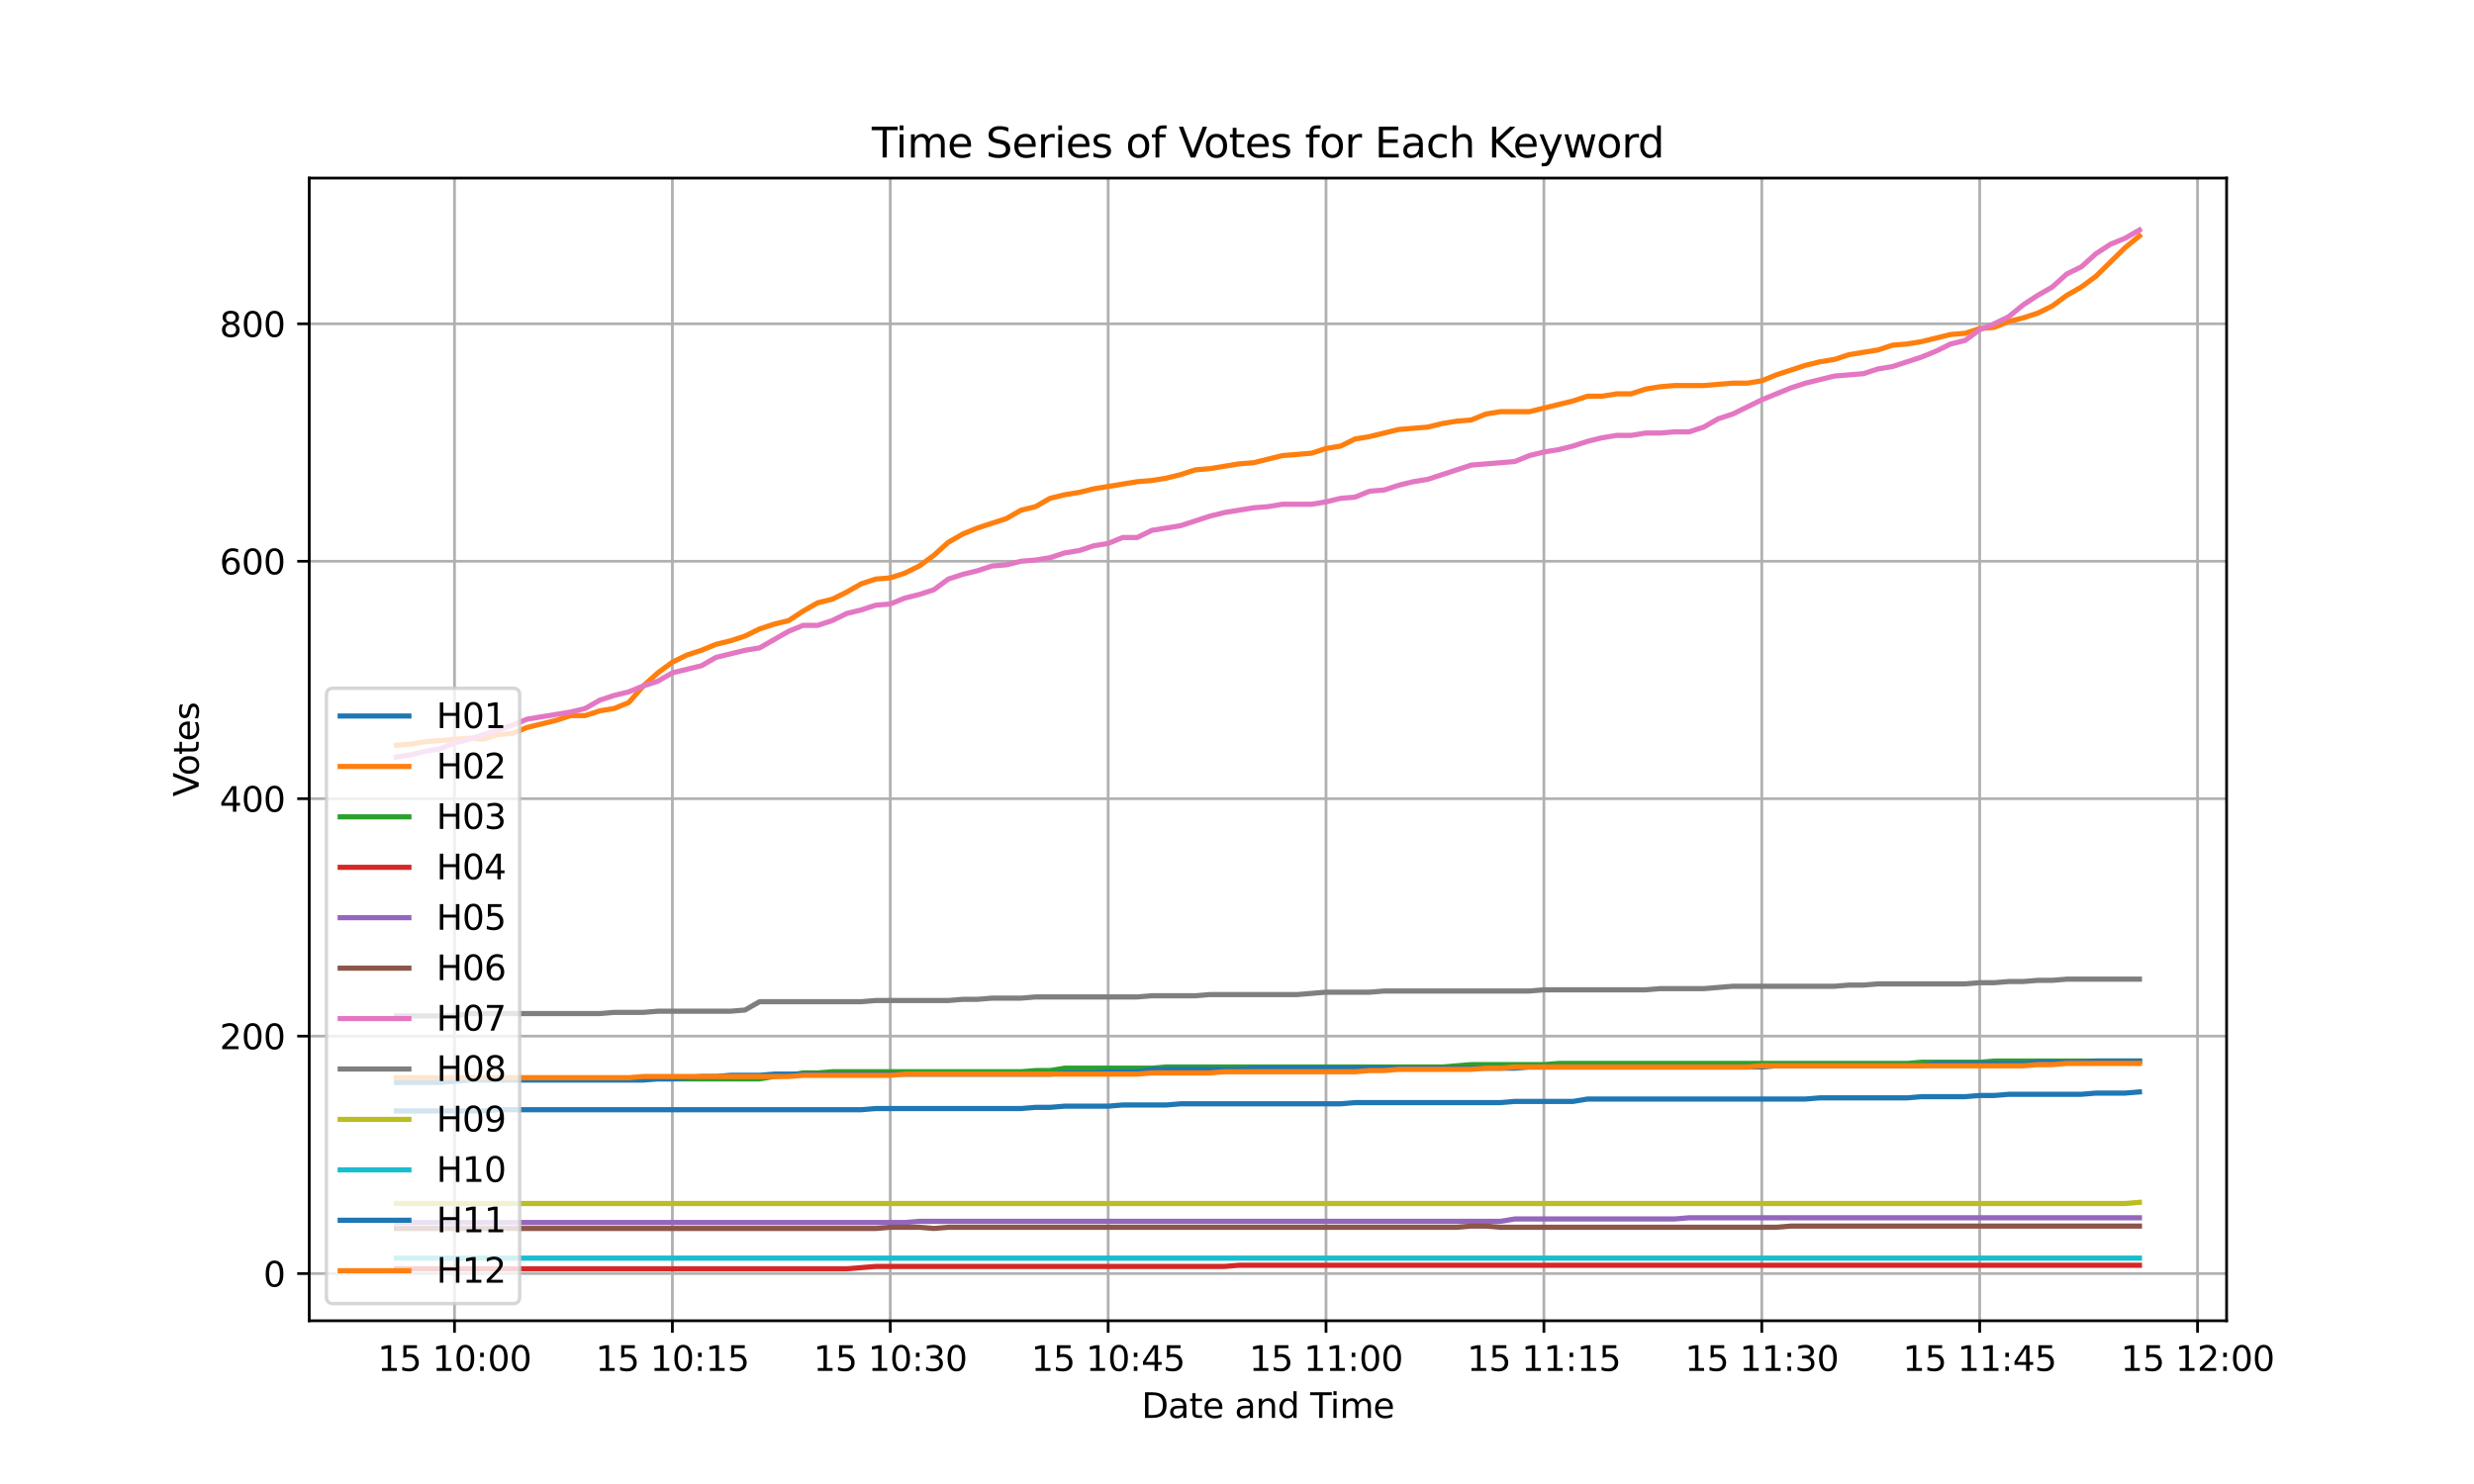 <?xml version="1.0" encoding="utf-8" standalone="no"?>
<!DOCTYPE svg PUBLIC "-//W3C//DTD SVG 1.1//EN"
  "http://www.w3.org/Graphics/SVG/1.1/DTD/svg11.dtd">
<svg xmlns:xlink="http://www.w3.org/1999/xlink" width="720pt" height="432pt" viewBox="0 0 720 432" xmlns="http://www.w3.org/2000/svg" version="1.1">
 <defs>
  <style type="text/css">*{stroke-linejoin: round; stroke-linecap: butt}</style>
 </defs>
 <g id="figure_1">
  <g id="patch_1">
   <path d="M 0 432 
L 720 432 
L 720 0 
L 0 0 
z
" style="fill: #ffffff"/>
  </g>
  <g id="axes_1">
   <g id="patch_2">
    <path d="M 90 384.48 
L 648 384.48 
L 648 51.84 
L 90 51.84 
z
" style="fill: #ffffff"/>
   </g>
   <g id="matplotlib.axis_1">
    <g id="xtick_1">
     <g id="line2d_1">
      <path d="M 132.273 384.48 
L 132.273 51.84 
" clip-path="url(#p80b9455cb1)" style="fill: none; stroke: #b0b0b0; stroke-width: 0.8; stroke-linecap: square"/>
     </g>
     <g id="line2d_2">
      <defs>
       <path id="m79b79d5ee5" d="M 0 0 
L 0 3.5 
" style="stroke: #000000; stroke-width: 0.8"/>
      </defs>
      <g>
       <use xlink:href="#m79b79d5ee5" x="132.273" y="384.48" style="stroke: #000000; stroke-width: 0.8"/>
      </g>
     </g>
     <g id="text_1">
      <!-- 15 10:00 -->
      <g transform="translate(109.912 399.078) scale(0.1 -0.1)">
       <defs>
        <path id="DejaVuSans-31" d="M 794 531 
L 1825 531 
L 1825 4091 
L 703 3866 
L 703 4441 
L 1819 4666 
L 2450 4666 
L 2450 531 
L 3481 531 
L 3481 0 
L 794 0 
L 794 531 
z
" transform="scale(0.016)"/>
        <path id="DejaVuSans-35" d="M 691 4666 
L 3169 4666 
L 3169 4134 
L 1269 4134 
L 1269 2991 
Q 1406 3038 1543 3061 
Q 1681 3084 1819 3084 
Q 2600 3084 3056 2656 
Q 3513 2228 3513 1497 
Q 3513 744 3044 326 
Q 2575 -91 1722 -91 
Q 1428 -91 1123 -41 
Q 819 9 494 109 
L 494 744 
Q 775 591 1075 516 
Q 1375 441 1709 441 
Q 2250 441 2565 725 
Q 2881 1009 2881 1497 
Q 2881 1984 2565 2268 
Q 2250 2553 1709 2553 
Q 1456 2553 1204 2497 
Q 953 2441 691 2322 
L 691 4666 
z
" transform="scale(0.016)"/>
        <path id="DejaVuSans-20" transform="scale(0.016)"/>
        <path id="DejaVuSans-30" d="M 2034 4250 
Q 1547 4250 1301 3770 
Q 1056 3291 1056 2328 
Q 1056 1369 1301 889 
Q 1547 409 2034 409 
Q 2525 409 2770 889 
Q 3016 1369 3016 2328 
Q 3016 3291 2770 3770 
Q 2525 4250 2034 4250 
z
M 2034 4750 
Q 2819 4750 3233 4129 
Q 3647 3509 3647 2328 
Q 3647 1150 3233 529 
Q 2819 -91 2034 -91 
Q 1250 -91 836 529 
Q 422 1150 422 2328 
Q 422 3509 836 4129 
Q 1250 4750 2034 4750 
z
" transform="scale(0.016)"/>
        <path id="DejaVuSans-3a" d="M 750 794 
L 1409 794 
L 1409 0 
L 750 0 
L 750 794 
z
M 750 3309 
L 1409 3309 
L 1409 2516 
L 750 2516 
L 750 3309 
z
" transform="scale(0.016)"/>
       </defs>
       <use xlink:href="#DejaVuSans-31"/>
       <use xlink:href="#DejaVuSans-35" transform="translate(63.623 0)"/>
       <use xlink:href="#DejaVuSans-20" transform="translate(127.246 0)"/>
       <use xlink:href="#DejaVuSans-31" transform="translate(159.033 0)"/>
       <use xlink:href="#DejaVuSans-30" transform="translate(222.656 0)"/>
       <use xlink:href="#DejaVuSans-3a" transform="translate(286.279 0)"/>
       <use xlink:href="#DejaVuSans-30" transform="translate(319.971 0)"/>
       <use xlink:href="#DejaVuSans-30" transform="translate(383.594 0)"/>
      </g>
     </g>
    </g>
    <g id="xtick_2">
     <g id="line2d_3">
      <path d="M 195.682 384.48 
L 195.682 51.84 
" clip-path="url(#p80b9455cb1)" style="fill: none; stroke: #b0b0b0; stroke-width: 0.8; stroke-linecap: square"/>
     </g>
     <g id="line2d_4">
      <g>
       <use xlink:href="#m79b79d5ee5" x="195.682" y="384.48" style="stroke: #000000; stroke-width: 0.8"/>
      </g>
     </g>
     <g id="text_2">
      <!-- 15 10:15 -->
      <g transform="translate(173.321 399.078) scale(0.1 -0.1)">
       <use xlink:href="#DejaVuSans-31"/>
       <use xlink:href="#DejaVuSans-35" transform="translate(63.623 0)"/>
       <use xlink:href="#DejaVuSans-20" transform="translate(127.246 0)"/>
       <use xlink:href="#DejaVuSans-31" transform="translate(159.033 0)"/>
       <use xlink:href="#DejaVuSans-30" transform="translate(222.656 0)"/>
       <use xlink:href="#DejaVuSans-3a" transform="translate(286.279 0)"/>
       <use xlink:href="#DejaVuSans-31" transform="translate(319.971 0)"/>
       <use xlink:href="#DejaVuSans-35" transform="translate(383.594 0)"/>
      </g>
     </g>
    </g>
    <g id="xtick_3">
     <g id="line2d_5">
      <path d="M 259.091 384.48 
L 259.091 51.84 
" clip-path="url(#p80b9455cb1)" style="fill: none; stroke: #b0b0b0; stroke-width: 0.8; stroke-linecap: square"/>
     </g>
     <g id="line2d_6">
      <g>
       <use xlink:href="#m79b79d5ee5" x="259.091" y="384.48" style="stroke: #000000; stroke-width: 0.8"/>
      </g>
     </g>
     <g id="text_3">
      <!-- 15 10:30 -->
      <g transform="translate(236.73 399.078) scale(0.1 -0.1)">
       <defs>
        <path id="DejaVuSans-33" d="M 2597 2516 
Q 3050 2419 3304 2112 
Q 3559 1806 3559 1356 
Q 3559 666 3084 287 
Q 2609 -91 1734 -91 
Q 1441 -91 1130 -33 
Q 819 25 488 141 
L 488 750 
Q 750 597 1062 519 
Q 1375 441 1716 441 
Q 2309 441 2620 675 
Q 2931 909 2931 1356 
Q 2931 1769 2642 2001 
Q 2353 2234 1838 2234 
L 1294 2234 
L 1294 2753 
L 1863 2753 
Q 2328 2753 2575 2939 
Q 2822 3125 2822 3475 
Q 2822 3834 2567 4026 
Q 2313 4219 1838 4219 
Q 1578 4219 1281 4162 
Q 984 4106 628 3988 
L 628 4550 
Q 988 4650 1302 4700 
Q 1616 4750 1894 4750 
Q 2613 4750 3031 4423 
Q 3450 4097 3450 3541 
Q 3450 3153 3228 2886 
Q 3006 2619 2597 2516 
z
" transform="scale(0.016)"/>
       </defs>
       <use xlink:href="#DejaVuSans-31"/>
       <use xlink:href="#DejaVuSans-35" transform="translate(63.623 0)"/>
       <use xlink:href="#DejaVuSans-20" transform="translate(127.246 0)"/>
       <use xlink:href="#DejaVuSans-31" transform="translate(159.033 0)"/>
       <use xlink:href="#DejaVuSans-30" transform="translate(222.656 0)"/>
       <use xlink:href="#DejaVuSans-3a" transform="translate(286.279 0)"/>
       <use xlink:href="#DejaVuSans-33" transform="translate(319.971 0)"/>
       <use xlink:href="#DejaVuSans-30" transform="translate(383.594 0)"/>
      </g>
     </g>
    </g>
    <g id="xtick_4">
     <g id="line2d_7">
      <path d="M 322.5 384.48 
L 322.5 51.84 
" clip-path="url(#p80b9455cb1)" style="fill: none; stroke: #b0b0b0; stroke-width: 0.8; stroke-linecap: square"/>
     </g>
     <g id="line2d_8">
      <g>
       <use xlink:href="#m79b79d5ee5" x="322.5" y="384.48" style="stroke: #000000; stroke-width: 0.8"/>
      </g>
     </g>
     <g id="text_4">
      <!-- 15 10:45 -->
      <g transform="translate(300.139 399.078) scale(0.1 -0.1)">
       <defs>
        <path id="DejaVuSans-34" d="M 2419 4116 
L 825 1625 
L 2419 1625 
L 2419 4116 
z
M 2253 4666 
L 3047 4666 
L 3047 1625 
L 3713 1625 
L 3713 1100 
L 3047 1100 
L 3047 0 
L 2419 0 
L 2419 1100 
L 313 1100 
L 313 1709 
L 2253 4666 
z
" transform="scale(0.016)"/>
       </defs>
       <use xlink:href="#DejaVuSans-31"/>
       <use xlink:href="#DejaVuSans-35" transform="translate(63.623 0)"/>
       <use xlink:href="#DejaVuSans-20" transform="translate(127.246 0)"/>
       <use xlink:href="#DejaVuSans-31" transform="translate(159.033 0)"/>
       <use xlink:href="#DejaVuSans-30" transform="translate(222.656 0)"/>
       <use xlink:href="#DejaVuSans-3a" transform="translate(286.279 0)"/>
       <use xlink:href="#DejaVuSans-34" transform="translate(319.971 0)"/>
       <use xlink:href="#DejaVuSans-35" transform="translate(383.594 0)"/>
      </g>
     </g>
    </g>
    <g id="xtick_5">
     <g id="line2d_9">
      <path d="M 385.909 384.48 
L 385.909 51.84 
" clip-path="url(#p80b9455cb1)" style="fill: none; stroke: #b0b0b0; stroke-width: 0.8; stroke-linecap: square"/>
     </g>
     <g id="line2d_10">
      <g>
       <use xlink:href="#m79b79d5ee5" x="385.909" y="384.48" style="stroke: #000000; stroke-width: 0.8"/>
      </g>
     </g>
     <g id="text_5">
      <!-- 15 11:00 -->
      <g transform="translate(363.548 399.078) scale(0.1 -0.1)">
       <use xlink:href="#DejaVuSans-31"/>
       <use xlink:href="#DejaVuSans-35" transform="translate(63.623 0)"/>
       <use xlink:href="#DejaVuSans-20" transform="translate(127.246 0)"/>
       <use xlink:href="#DejaVuSans-31" transform="translate(159.033 0)"/>
       <use xlink:href="#DejaVuSans-31" transform="translate(222.656 0)"/>
       <use xlink:href="#DejaVuSans-3a" transform="translate(286.279 0)"/>
       <use xlink:href="#DejaVuSans-30" transform="translate(319.971 0)"/>
       <use xlink:href="#DejaVuSans-30" transform="translate(383.594 0)"/>
      </g>
     </g>
    </g>
    <g id="xtick_6">
     <g id="line2d_11">
      <path d="M 449.318 384.48 
L 449.318 51.84 
" clip-path="url(#p80b9455cb1)" style="fill: none; stroke: #b0b0b0; stroke-width: 0.8; stroke-linecap: square"/>
     </g>
     <g id="line2d_12">
      <g>
       <use xlink:href="#m79b79d5ee5" x="449.318" y="384.48" style="stroke: #000000; stroke-width: 0.8"/>
      </g>
     </g>
     <g id="text_6">
      <!-- 15 11:15 -->
      <g transform="translate(426.957 399.078) scale(0.1 -0.1)">
       <use xlink:href="#DejaVuSans-31"/>
       <use xlink:href="#DejaVuSans-35" transform="translate(63.623 0)"/>
       <use xlink:href="#DejaVuSans-20" transform="translate(127.246 0)"/>
       <use xlink:href="#DejaVuSans-31" transform="translate(159.033 0)"/>
       <use xlink:href="#DejaVuSans-31" transform="translate(222.656 0)"/>
       <use xlink:href="#DejaVuSans-3a" transform="translate(286.279 0)"/>
       <use xlink:href="#DejaVuSans-31" transform="translate(319.971 0)"/>
       <use xlink:href="#DejaVuSans-35" transform="translate(383.594 0)"/>
      </g>
     </g>
    </g>
    <g id="xtick_7">
     <g id="line2d_13">
      <path d="M 512.727 384.48 
L 512.727 51.84 
" clip-path="url(#p80b9455cb1)" style="fill: none; stroke: #b0b0b0; stroke-width: 0.8; stroke-linecap: square"/>
     </g>
     <g id="line2d_14">
      <g>
       <use xlink:href="#m79b79d5ee5" x="512.727" y="384.48" style="stroke: #000000; stroke-width: 0.8"/>
      </g>
     </g>
     <g id="text_7">
      <!-- 15 11:30 -->
      <g transform="translate(490.366 399.078) scale(0.1 -0.1)">
       <use xlink:href="#DejaVuSans-31"/>
       <use xlink:href="#DejaVuSans-35" transform="translate(63.623 0)"/>
       <use xlink:href="#DejaVuSans-20" transform="translate(127.246 0)"/>
       <use xlink:href="#DejaVuSans-31" transform="translate(159.033 0)"/>
       <use xlink:href="#DejaVuSans-31" transform="translate(222.656 0)"/>
       <use xlink:href="#DejaVuSans-3a" transform="translate(286.279 0)"/>
       <use xlink:href="#DejaVuSans-33" transform="translate(319.971 0)"/>
       <use xlink:href="#DejaVuSans-30" transform="translate(383.594 0)"/>
      </g>
     </g>
    </g>
    <g id="xtick_8">
     <g id="line2d_15">
      <path d="M 576.136 384.48 
L 576.136 51.84 
" clip-path="url(#p80b9455cb1)" style="fill: none; stroke: #b0b0b0; stroke-width: 0.8; stroke-linecap: square"/>
     </g>
     <g id="line2d_16">
      <g>
       <use xlink:href="#m79b79d5ee5" x="576.136" y="384.48" style="stroke: #000000; stroke-width: 0.8"/>
      </g>
     </g>
     <g id="text_8">
      <!-- 15 11:45 -->
      <g transform="translate(553.775 399.078) scale(0.1 -0.1)">
       <use xlink:href="#DejaVuSans-31"/>
       <use xlink:href="#DejaVuSans-35" transform="translate(63.623 0)"/>
       <use xlink:href="#DejaVuSans-20" transform="translate(127.246 0)"/>
       <use xlink:href="#DejaVuSans-31" transform="translate(159.033 0)"/>
       <use xlink:href="#DejaVuSans-31" transform="translate(222.656 0)"/>
       <use xlink:href="#DejaVuSans-3a" transform="translate(286.279 0)"/>
       <use xlink:href="#DejaVuSans-34" transform="translate(319.971 0)"/>
       <use xlink:href="#DejaVuSans-35" transform="translate(383.594 0)"/>
      </g>
     </g>
    </g>
    <g id="xtick_9">
     <g id="line2d_17">
      <path d="M 639.545 384.48 
L 639.545 51.84 
" clip-path="url(#p80b9455cb1)" style="fill: none; stroke: #b0b0b0; stroke-width: 0.8; stroke-linecap: square"/>
     </g>
     <g id="line2d_18">
      <g>
       <use xlink:href="#m79b79d5ee5" x="639.545" y="384.48" style="stroke: #000000; stroke-width: 0.8"/>
      </g>
     </g>
     <g id="text_9">
      <!-- 15 12:00 -->
      <g transform="translate(617.185 399.078) scale(0.1 -0.1)">
       <defs>
        <path id="DejaVuSans-32" d="M 1228 531 
L 3431 531 
L 3431 0 
L 469 0 
L 469 531 
Q 828 903 1448 1529 
Q 2069 2156 2228 2338 
Q 2531 2678 2651 2914 
Q 2772 3150 2772 3378 
Q 2772 3750 2511 3984 
Q 2250 4219 1831 4219 
Q 1534 4219 1204 4116 
Q 875 4013 500 3803 
L 500 4441 
Q 881 4594 1212 4672 
Q 1544 4750 1819 4750 
Q 2544 4750 2975 4387 
Q 3406 4025 3406 3419 
Q 3406 3131 3298 2873 
Q 3191 2616 2906 2266 
Q 2828 2175 2409 1742 
Q 1991 1309 1228 531 
z
" transform="scale(0.016)"/>
       </defs>
       <use xlink:href="#DejaVuSans-31"/>
       <use xlink:href="#DejaVuSans-35" transform="translate(63.623 0)"/>
       <use xlink:href="#DejaVuSans-20" transform="translate(127.246 0)"/>
       <use xlink:href="#DejaVuSans-31" transform="translate(159.033 0)"/>
       <use xlink:href="#DejaVuSans-32" transform="translate(222.656 0)"/>
       <use xlink:href="#DejaVuSans-3a" transform="translate(286.279 0)"/>
       <use xlink:href="#DejaVuSans-30" transform="translate(319.971 0)"/>
       <use xlink:href="#DejaVuSans-30" transform="translate(383.594 0)"/>
      </g>
     </g>
    </g>
    <g id="text_10">
     <!-- Date and Time -->
     <g transform="translate(332.23 412.757) scale(0.1 -0.1)">
      <defs>
       <path id="DejaVuSans-44" d="M 1259 4147 
L 1259 519 
L 2022 519 
Q 2988 519 3436 956 
Q 3884 1394 3884 2338 
Q 3884 3275 3436 3711 
Q 2988 4147 2022 4147 
L 1259 4147 
z
M 628 4666 
L 1925 4666 
Q 3281 4666 3915 4102 
Q 4550 3538 4550 2338 
Q 4550 1131 3912 565 
Q 3275 0 1925 0 
L 628 0 
L 628 4666 
z
" transform="scale(0.016)"/>
       <path id="DejaVuSans-61" d="M 2194 1759 
Q 1497 1759 1228 1600 
Q 959 1441 959 1056 
Q 959 750 1161 570 
Q 1363 391 1709 391 
Q 2188 391 2477 730 
Q 2766 1069 2766 1631 
L 2766 1759 
L 2194 1759 
z
M 3341 1997 
L 3341 0 
L 2766 0 
L 2766 531 
Q 2569 213 2275 61 
Q 1981 -91 1556 -91 
Q 1019 -91 701 211 
Q 384 513 384 1019 
Q 384 1609 779 1909 
Q 1175 2209 1959 2209 
L 2766 2209 
L 2766 2266 
Q 2766 2663 2505 2880 
Q 2244 3097 1772 3097 
Q 1472 3097 1187 3025 
Q 903 2953 641 2809 
L 641 3341 
Q 956 3463 1253 3523 
Q 1550 3584 1831 3584 
Q 2591 3584 2966 3190 
Q 3341 2797 3341 1997 
z
" transform="scale(0.016)"/>
       <path id="DejaVuSans-74" d="M 1172 4494 
L 1172 3500 
L 2356 3500 
L 2356 3053 
L 1172 3053 
L 1172 1153 
Q 1172 725 1289 603 
Q 1406 481 1766 481 
L 2356 481 
L 2356 0 
L 1766 0 
Q 1100 0 847 248 
Q 594 497 594 1153 
L 594 3053 
L 172 3053 
L 172 3500 
L 594 3500 
L 594 4494 
L 1172 4494 
z
" transform="scale(0.016)"/>
       <path id="DejaVuSans-65" d="M 3597 1894 
L 3597 1613 
L 953 1613 
Q 991 1019 1311 708 
Q 1631 397 2203 397 
Q 2534 397 2845 478 
Q 3156 559 3463 722 
L 3463 178 
Q 3153 47 2828 -22 
Q 2503 -91 2169 -91 
Q 1331 -91 842 396 
Q 353 884 353 1716 
Q 353 2575 817 3079 
Q 1281 3584 2069 3584 
Q 2775 3584 3186 3129 
Q 3597 2675 3597 1894 
z
M 3022 2063 
Q 3016 2534 2758 2815 
Q 2500 3097 2075 3097 
Q 1594 3097 1305 2825 
Q 1016 2553 972 2059 
L 3022 2063 
z
" transform="scale(0.016)"/>
       <path id="DejaVuSans-6e" d="M 3513 2113 
L 3513 0 
L 2938 0 
L 2938 2094 
Q 2938 2591 2744 2837 
Q 2550 3084 2163 3084 
Q 1697 3084 1428 2787 
Q 1159 2491 1159 1978 
L 1159 0 
L 581 0 
L 581 3500 
L 1159 3500 
L 1159 2956 
Q 1366 3272 1645 3428 
Q 1925 3584 2291 3584 
Q 2894 3584 3203 3211 
Q 3513 2838 3513 2113 
z
" transform="scale(0.016)"/>
       <path id="DejaVuSans-64" d="M 2906 2969 
L 2906 4863 
L 3481 4863 
L 3481 0 
L 2906 0 
L 2906 525 
Q 2725 213 2448 61 
Q 2172 -91 1784 -91 
Q 1150 -91 751 415 
Q 353 922 353 1747 
Q 353 2572 751 3078 
Q 1150 3584 1784 3584 
Q 2172 3584 2448 3432 
Q 2725 3281 2906 2969 
z
M 947 1747 
Q 947 1113 1208 752 
Q 1469 391 1925 391 
Q 2381 391 2643 752 
Q 2906 1113 2906 1747 
Q 2906 2381 2643 2742 
Q 2381 3103 1925 3103 
Q 1469 3103 1208 2742 
Q 947 2381 947 1747 
z
" transform="scale(0.016)"/>
       <path id="DejaVuSans-54" d="M -19 4666 
L 3928 4666 
L 3928 4134 
L 2272 4134 
L 2272 0 
L 1638 0 
L 1638 4134 
L -19 4134 
L -19 4666 
z
" transform="scale(0.016)"/>
       <path id="DejaVuSans-69" d="M 603 3500 
L 1178 3500 
L 1178 0 
L 603 0 
L 603 3500 
z
M 603 4863 
L 1178 4863 
L 1178 4134 
L 603 4134 
L 603 4863 
z
" transform="scale(0.016)"/>
       <path id="DejaVuSans-6d" d="M 3328 2828 
Q 3544 3216 3844 3400 
Q 4144 3584 4550 3584 
Q 5097 3584 5394 3201 
Q 5691 2819 5691 2113 
L 5691 0 
L 5113 0 
L 5113 2094 
Q 5113 2597 4934 2840 
Q 4756 3084 4391 3084 
Q 3944 3084 3684 2787 
Q 3425 2491 3425 1978 
L 3425 0 
L 2847 0 
L 2847 2094 
Q 2847 2600 2669 2842 
Q 2491 3084 2119 3084 
Q 1678 3084 1418 2786 
Q 1159 2488 1159 1978 
L 1159 0 
L 581 0 
L 581 3500 
L 1159 3500 
L 1159 2956 
Q 1356 3278 1631 3431 
Q 1906 3584 2284 3584 
Q 2666 3584 2933 3390 
Q 3200 3197 3328 2828 
z
" transform="scale(0.016)"/>
      </defs>
      <use xlink:href="#DejaVuSans-44"/>
      <use xlink:href="#DejaVuSans-61" transform="translate(77.002 0)"/>
      <use xlink:href="#DejaVuSans-74" transform="translate(138.281 0)"/>
      <use xlink:href="#DejaVuSans-65" transform="translate(177.49 0)"/>
      <use xlink:href="#DejaVuSans-20" transform="translate(239.014 0)"/>
      <use xlink:href="#DejaVuSans-61" transform="translate(270.801 0)"/>
      <use xlink:href="#DejaVuSans-6e" transform="translate(332.08 0)"/>
      <use xlink:href="#DejaVuSans-64" transform="translate(395.459 0)"/>
      <use xlink:href="#DejaVuSans-20" transform="translate(458.936 0)"/>
      <use xlink:href="#DejaVuSans-54" transform="translate(490.723 0)"/>
      <use xlink:href="#DejaVuSans-69" transform="translate(548.682 0)"/>
      <use xlink:href="#DejaVuSans-6d" transform="translate(576.465 0)"/>
      <use xlink:href="#DejaVuSans-65" transform="translate(673.877 0)"/>
     </g>
    </g>
   </g>
   <g id="matplotlib.axis_2">
    <g id="ytick_1">
     <g id="line2d_19">
      <path d="M 90 370.742 
L 648 370.742 
" clip-path="url(#p80b9455cb1)" style="fill: none; stroke: #b0b0b0; stroke-width: 0.8; stroke-linecap: square"/>
     </g>
     <g id="line2d_20">
      <defs>
       <path id="m209897eeef" d="M 0 0 
L -3.5 0 
" style="stroke: #000000; stroke-width: 0.8"/>
      </defs>
      <g>
       <use xlink:href="#m209897eeef" x="90" y="370.742" style="stroke: #000000; stroke-width: 0.8"/>
      </g>
     </g>
     <g id="text_11">
      <!-- 0 -->
      <g transform="translate(76.638 374.542) scale(0.1 -0.1)">
       <use xlink:href="#DejaVuSans-30"/>
      </g>
     </g>
    </g>
    <g id="ytick_2">
     <g id="line2d_21">
      <path d="M 90 301.622 
L 648 301.622 
" clip-path="url(#p80b9455cb1)" style="fill: none; stroke: #b0b0b0; stroke-width: 0.8; stroke-linecap: square"/>
     </g>
     <g id="line2d_22">
      <g>
       <use xlink:href="#m209897eeef" x="90" y="301.622" style="stroke: #000000; stroke-width: 0.8"/>
      </g>
     </g>
     <g id="text_12">
      <!-- 200 -->
      <g transform="translate(63.913 305.422) scale(0.1 -0.1)">
       <use xlink:href="#DejaVuSans-32"/>
       <use xlink:href="#DejaVuSans-30" transform="translate(63.623 0)"/>
       <use xlink:href="#DejaVuSans-30" transform="translate(127.246 0)"/>
      </g>
     </g>
    </g>
    <g id="ytick_3">
     <g id="line2d_23">
      <path d="M 90 232.502 
L 648 232.502 
" clip-path="url(#p80b9455cb1)" style="fill: none; stroke: #b0b0b0; stroke-width: 0.8; stroke-linecap: square"/>
     </g>
     <g id="line2d_24">
      <g>
       <use xlink:href="#m209897eeef" x="90" y="232.502" style="stroke: #000000; stroke-width: 0.8"/>
      </g>
     </g>
     <g id="text_13">
      <!-- 400 -->
      <g transform="translate(63.913 236.302) scale(0.1 -0.1)">
       <use xlink:href="#DejaVuSans-34"/>
       <use xlink:href="#DejaVuSans-30" transform="translate(63.623 0)"/>
       <use xlink:href="#DejaVuSans-30" transform="translate(127.246 0)"/>
      </g>
     </g>
    </g>
    <g id="ytick_4">
     <g id="line2d_25">
      <path d="M 90 163.382 
L 648 163.382 
" clip-path="url(#p80b9455cb1)" style="fill: none; stroke: #b0b0b0; stroke-width: 0.8; stroke-linecap: square"/>
     </g>
     <g id="line2d_26">
      <g>
       <use xlink:href="#m209897eeef" x="90" y="163.382" style="stroke: #000000; stroke-width: 0.8"/>
      </g>
     </g>
     <g id="text_14">
      <!-- 600 -->
      <g transform="translate(63.913 167.182) scale(0.1 -0.1)">
       <defs>
        <path id="DejaVuSans-36" d="M 2113 2584 
Q 1688 2584 1439 2293 
Q 1191 2003 1191 1497 
Q 1191 994 1439 701 
Q 1688 409 2113 409 
Q 2538 409 2786 701 
Q 3034 994 3034 1497 
Q 3034 2003 2786 2293 
Q 2538 2584 2113 2584 
z
M 3366 4563 
L 3366 3988 
Q 3128 4100 2886 4159 
Q 2644 4219 2406 4219 
Q 1781 4219 1451 3797 
Q 1122 3375 1075 2522 
Q 1259 2794 1537 2939 
Q 1816 3084 2150 3084 
Q 2853 3084 3261 2657 
Q 3669 2231 3669 1497 
Q 3669 778 3244 343 
Q 2819 -91 2113 -91 
Q 1303 -91 875 529 
Q 447 1150 447 2328 
Q 447 3434 972 4092 
Q 1497 4750 2381 4750 
Q 2619 4750 2861 4703 
Q 3103 4656 3366 4563 
z
" transform="scale(0.016)"/>
       </defs>
       <use xlink:href="#DejaVuSans-36"/>
       <use xlink:href="#DejaVuSans-30" transform="translate(63.623 0)"/>
       <use xlink:href="#DejaVuSans-30" transform="translate(127.246 0)"/>
      </g>
     </g>
    </g>
    <g id="ytick_5">
     <g id="line2d_27">
      <path d="M 90 94.262 
L 648 94.262 
" clip-path="url(#p80b9455cb1)" style="fill: none; stroke: #b0b0b0; stroke-width: 0.8; stroke-linecap: square"/>
     </g>
     <g id="line2d_28">
      <g>
       <use xlink:href="#m209897eeef" x="90" y="94.262" style="stroke: #000000; stroke-width: 0.8"/>
      </g>
     </g>
     <g id="text_15">
      <!-- 800 -->
      <g transform="translate(63.913 98.062) scale(0.1 -0.1)">
       <defs>
        <path id="DejaVuSans-38" d="M 2034 2216 
Q 1584 2216 1326 1975 
Q 1069 1734 1069 1313 
Q 1069 891 1326 650 
Q 1584 409 2034 409 
Q 2484 409 2743 651 
Q 3003 894 3003 1313 
Q 3003 1734 2745 1975 
Q 2488 2216 2034 2216 
z
M 1403 2484 
Q 997 2584 770 2862 
Q 544 3141 544 3541 
Q 544 4100 942 4425 
Q 1341 4750 2034 4750 
Q 2731 4750 3128 4425 
Q 3525 4100 3525 3541 
Q 3525 3141 3298 2862 
Q 3072 2584 2669 2484 
Q 3125 2378 3379 2068 
Q 3634 1759 3634 1313 
Q 3634 634 3220 271 
Q 2806 -91 2034 -91 
Q 1263 -91 848 271 
Q 434 634 434 1313 
Q 434 1759 690 2068 
Q 947 2378 1403 2484 
z
M 1172 3481 
Q 1172 3119 1398 2916 
Q 1625 2713 2034 2713 
Q 2441 2713 2670 2916 
Q 2900 3119 2900 3481 
Q 2900 3844 2670 4047 
Q 2441 4250 2034 4250 
Q 1625 4250 1398 4047 
Q 1172 3844 1172 3481 
z
" transform="scale(0.016)"/>
       </defs>
       <use xlink:href="#DejaVuSans-38"/>
       <use xlink:href="#DejaVuSans-30" transform="translate(63.623 0)"/>
       <use xlink:href="#DejaVuSans-30" transform="translate(127.246 0)"/>
      </g>
     </g>
    </g>
    <g id="text_16">
     <!-- Votes -->
     <g transform="translate(57.833 231.894) rotate(-90) scale(0.1 -0.1)">
      <defs>
       <path id="DejaVuSans-56" d="M 1831 0 
L 50 4666 
L 709 4666 
L 2188 738 
L 3669 4666 
L 4325 4666 
L 2547 0 
L 1831 0 
z
" transform="scale(0.016)"/>
       <path id="DejaVuSans-6f" d="M 1959 3097 
Q 1497 3097 1228 2736 
Q 959 2375 959 1747 
Q 959 1119 1226 758 
Q 1494 397 1959 397 
Q 2419 397 2687 759 
Q 2956 1122 2956 1747 
Q 2956 2369 2687 2733 
Q 2419 3097 1959 3097 
z
M 1959 3584 
Q 2709 3584 3137 3096 
Q 3566 2609 3566 1747 
Q 3566 888 3137 398 
Q 2709 -91 1959 -91 
Q 1206 -91 779 398 
Q 353 888 353 1747 
Q 353 2609 779 3096 
Q 1206 3584 1959 3584 
z
" transform="scale(0.016)"/>
       <path id="DejaVuSans-73" d="M 2834 3397 
L 2834 2853 
Q 2591 2978 2328 3040 
Q 2066 3103 1784 3103 
Q 1356 3103 1142 2972 
Q 928 2841 928 2578 
Q 928 2378 1081 2264 
Q 1234 2150 1697 2047 
L 1894 2003 
Q 2506 1872 2764 1633 
Q 3022 1394 3022 966 
Q 3022 478 2636 193 
Q 2250 -91 1575 -91 
Q 1294 -91 989 -36 
Q 684 19 347 128 
L 347 722 
Q 666 556 975 473 
Q 1284 391 1588 391 
Q 1994 391 2212 530 
Q 2431 669 2431 922 
Q 2431 1156 2273 1281 
Q 2116 1406 1581 1522 
L 1381 1569 
Q 847 1681 609 1914 
Q 372 2147 372 2553 
Q 372 3047 722 3315 
Q 1072 3584 1716 3584 
Q 2034 3584 2315 3537 
Q 2597 3491 2834 3397 
z
" transform="scale(0.016)"/>
      </defs>
      <use xlink:href="#DejaVuSans-56"/>
      <use xlink:href="#DejaVuSans-6f" transform="translate(60.658 0)"/>
      <use xlink:href="#DejaVuSans-74" transform="translate(121.84 0)"/>
      <use xlink:href="#DejaVuSans-65" transform="translate(161.049 0)"/>
      <use xlink:href="#DejaVuSans-73" transform="translate(222.572 0)"/>
     </g>
    </g>
   </g>
   <g id="line2d_29">
    <path d="M 115.364 323.395 
L 119.591 323.395 
L 123.818 323.395 
L 128.045 323.395 
L 132.273 323.395 
L 136.5 323.395 
L 140.727 323.395 
L 144.955 323.05 
L 149.182 323.05 
L 153.409 323.05 
L 157.636 323.05 
L 161.864 323.05 
L 166.091 323.05 
L 170.318 323.05 
L 174.545 323.05 
L 178.773 323.05 
L 183 323.05 
L 187.227 323.05 
L 191.455 323.05 
L 195.682 323.05 
L 199.909 323.05 
L 204.136 323.05 
L 208.364 323.05 
L 212.591 323.05 
L 216.818 323.05 
L 221.045 323.05 
L 225.273 323.05 
L 229.5 323.05 
L 233.727 323.05 
L 237.955 323.05 
L 242.182 323.05 
L 246.409 323.05 
L 250.636 323.05 
L 254.864 322.704 
L 259.091 322.704 
L 263.318 322.704 
L 267.545 322.704 
L 271.773 322.704 
L 276 322.704 
L 280.227 322.704 
L 284.455 322.704 
L 288.682 322.704 
L 292.909 322.704 
L 297.136 322.704 
L 301.364 322.358 
L 305.591 322.358 
L 309.818 322.013 
L 314.045 322.013 
L 318.273 322.013 
L 322.5 322.013 
L 326.727 321.667 
L 330.955 321.667 
L 335.182 321.667 
L 339.409 321.667 
L 343.636 321.322 
L 347.864 321.322 
L 352.091 321.322 
L 356.318 321.322 
L 360.545 321.322 
L 364.773 321.322 
L 369 321.322 
L 373.227 321.322 
L 377.455 321.322 
L 381.682 321.322 
L 385.909 321.322 
L 390.136 321.322 
L 394.364 320.976 
L 398.591 320.976 
L 402.818 320.976 
L 407.045 320.976 
L 411.273 320.976 
L 415.5 320.976 
L 419.727 320.976 
L 423.955 320.976 
L 428.182 320.976 
L 432.409 320.976 
L 436.636 320.976 
L 440.864 320.63 
L 445.091 320.63 
L 449.318 320.63 
L 453.545 320.63 
L 457.773 320.63 
L 462 319.939 
L 466.227 319.939 
L 470.455 319.939 
L 474.682 319.939 
L 478.909 319.939 
L 483.136 319.939 
L 487.364 319.939 
L 491.591 319.939 
L 495.818 319.939 
L 500.045 319.939 
L 504.273 319.939 
L 508.5 319.939 
L 512.727 319.939 
L 516.955 319.939 
L 521.182 319.939 
L 525.409 319.939 
L 529.636 319.594 
L 533.864 319.594 
L 538.091 319.594 
L 542.318 319.594 
L 546.545 319.594 
L 550.773 319.594 
L 555 319.594 
L 559.227 319.248 
L 563.455 319.248 
L 567.682 319.248 
L 571.909 319.248 
L 576.136 318.902 
L 580.364 318.902 
L 584.591 318.557 
L 588.818 318.557 
L 593.045 318.557 
L 597.273 318.557 
L 601.5 318.557 
L 605.727 318.557 
L 609.955 318.211 
L 614.182 318.211 
L 618.409 318.211 
L 622.636 317.866 
" clip-path="url(#p80b9455cb1)" style="fill: none; stroke: #1f77b4; stroke-width: 1.5; stroke-linecap: square"/>
   </g>
   <g id="line2d_30">
    <path d="M 115.364 216.95 
L 119.591 216.605 
L 123.818 215.914 
L 128.045 215.568 
L 132.273 215.222 
L 136.5 214.877 
L 140.727 215.222 
L 144.955 213.84 
L 149.182 213.494 
L 153.409 211.766 
L 157.636 210.73 
L 161.864 209.693 
L 166.091 208.31 
L 170.318 208.31 
L 174.545 206.928 
L 178.773 206.237 
L 183 204.509 
L 187.227 199.67 
L 191.455 195.869 
L 195.682 192.758 
L 199.909 190.685 
L 204.136 189.302 
L 208.364 187.574 
L 212.591 186.538 
L 216.818 185.155 
L 221.045 183.082 
L 225.273 181.699 
L 229.5 180.662 
L 233.727 177.898 
L 237.955 175.478 
L 242.182 174.442 
L 246.409 172.368 
L 250.636 169.949 
L 254.864 168.566 
L 259.091 168.221 
L 263.318 166.838 
L 267.545 164.765 
L 271.773 161.654 
L 276 157.853 
L 280.227 155.434 
L 284.455 153.706 
L 288.682 152.323 
L 292.909 150.941 
L 297.136 148.522 
L 301.364 147.485 
L 305.591 145.066 
L 309.818 144.029 
L 314.045 143.338 
L 318.273 142.301 
L 322.5 141.61 
L 326.727 140.918 
L 330.955 140.227 
L 335.182 139.882 
L 339.409 139.19 
L 343.636 138.154 
L 347.864 136.771 
L 352.091 136.426 
L 356.318 135.734 
L 360.545 135.043 
L 364.773 134.698 
L 369 133.661 
L 373.227 132.624 
L 377.455 132.278 
L 381.682 131.933 
L 385.909 130.55 
L 390.136 129.859 
L 394.364 127.786 
L 398.591 127.094 
L 402.818 126.058 
L 407.045 125.021 
L 411.273 124.675 
L 415.5 124.33 
L 419.727 123.293 
L 423.955 122.602 
L 428.182 122.256 
L 432.409 120.528 
L 436.636 119.837 
L 440.864 119.837 
L 445.091 119.837 
L 449.318 118.8 
L 453.545 117.763 
L 457.773 116.726 
L 462 115.344 
L 466.227 115.344 
L 470.455 114.653 
L 474.682 114.653 
L 478.909 113.27 
L 483.136 112.579 
L 487.364 112.234 
L 491.591 112.234 
L 495.818 112.234 
L 500.045 111.888 
L 504.273 111.542 
L 508.5 111.542 
L 512.727 110.851 
L 516.955 109.123 
L 521.182 107.741 
L 525.409 106.358 
L 529.636 105.322 
L 533.864 104.63 
L 538.091 103.248 
L 542.318 102.557 
L 546.545 101.866 
L 550.773 100.483 
L 555 100.138 
L 559.227 99.446 
L 563.455 98.41 
L 567.682 97.373 
L 571.909 97.027 
L 576.136 95.645 
L 580.364 95.299 
L 584.591 93.571 
L 588.818 92.534 
L 593.045 91.152 
L 597.273 89.078 
L 601.5 85.968 
L 605.727 83.549 
L 609.955 80.438 
L 614.182 76.291 
L 618.409 72.144 
L 622.636 68.688 
" clip-path="url(#p80b9455cb1)" style="fill: none; stroke: #ff7f0e; stroke-width: 1.5; stroke-linecap: square"/>
   </g>
   <g id="line2d_31">
    <path d="M 115.364 314.41 
L 119.591 314.41 
L 123.818 314.064 
L 128.045 314.064 
L 132.273 314.064 
L 136.5 314.064 
L 140.727 314.064 
L 144.955 314.064 
L 149.182 314.064 
L 153.409 314.064 
L 157.636 314.064 
L 161.864 314.064 
L 166.091 314.064 
L 170.318 314.064 
L 174.545 314.064 
L 178.773 314.064 
L 183 314.064 
L 187.227 314.064 
L 191.455 314.064 
L 195.682 314.064 
L 199.909 314.064 
L 204.136 314.064 
L 208.364 314.064 
L 212.591 314.064 
L 216.818 314.064 
L 221.045 314.064 
L 225.273 313.373 
L 229.5 313.027 
L 233.727 312.336 
L 237.955 312.336 
L 242.182 311.99 
L 246.409 311.99 
L 250.636 311.99 
L 254.864 311.99 
L 259.091 311.99 
L 263.318 311.99 
L 267.545 311.99 
L 271.773 311.99 
L 276 311.99 
L 280.227 311.99 
L 284.455 311.99 
L 288.682 311.99 
L 292.909 311.99 
L 297.136 311.99 
L 301.364 311.645 
L 305.591 311.645 
L 309.818 310.954 
L 314.045 310.954 
L 318.273 310.954 
L 322.5 310.954 
L 326.727 310.954 
L 330.955 310.954 
L 335.182 310.954 
L 339.409 310.608 
L 343.636 310.608 
L 347.864 310.608 
L 352.091 310.608 
L 356.318 310.608 
L 360.545 310.608 
L 364.773 310.608 
L 369 310.608 
L 373.227 310.608 
L 377.455 310.608 
L 381.682 310.608 
L 385.909 310.608 
L 390.136 310.608 
L 394.364 310.608 
L 398.591 310.608 
L 402.818 310.608 
L 407.045 310.608 
L 411.273 310.608 
L 415.5 310.608 
L 419.727 310.608 
L 423.955 310.262 
L 428.182 309.917 
L 432.409 309.917 
L 436.636 309.917 
L 440.864 309.917 
L 445.091 309.917 
L 449.318 309.917 
L 453.545 309.571 
L 457.773 309.571 
L 462 309.571 
L 466.227 309.571 
L 470.455 309.571 
L 474.682 309.571 
L 478.909 309.571 
L 483.136 309.571 
L 487.364 309.571 
L 491.591 309.571 
L 495.818 309.571 
L 500.045 309.571 
L 504.273 309.571 
L 508.5 309.571 
L 512.727 309.571 
L 516.955 309.571 
L 521.182 309.571 
L 525.409 309.571 
L 529.636 309.571 
L 533.864 309.571 
L 538.091 309.571 
L 542.318 309.571 
L 546.545 309.571 
L 550.773 309.571 
L 555 309.571 
L 559.227 309.226 
L 563.455 309.226 
L 567.682 309.226 
L 571.909 309.226 
L 576.136 309.226 
L 580.364 308.88 
L 584.591 308.88 
L 588.818 308.88 
L 593.045 308.88 
L 597.273 308.88 
L 601.5 308.88 
L 605.727 308.88 
L 609.955 308.88 
L 614.182 308.88 
L 618.409 308.88 
L 622.636 308.88 
" clip-path="url(#p80b9455cb1)" style="fill: none; stroke: #2ca02c; stroke-width: 1.5; stroke-linecap: square"/>
   </g>
   <g id="line2d_32">
    <path d="M 115.364 369.36 
L 119.591 369.36 
L 123.818 369.36 
L 128.045 369.36 
L 132.273 369.36 
L 136.5 369.36 
L 140.727 369.36 
L 144.955 369.36 
L 149.182 369.36 
L 153.409 369.36 
L 157.636 369.36 
L 161.864 369.36 
L 166.091 369.36 
L 170.318 369.36 
L 174.545 369.36 
L 178.773 369.36 
L 183 369.36 
L 187.227 369.36 
L 191.455 369.36 
L 195.682 369.36 
L 199.909 369.36 
L 204.136 369.36 
L 208.364 369.36 
L 212.591 369.36 
L 216.818 369.36 
L 221.045 369.36 
L 225.273 369.36 
L 229.5 369.36 
L 233.727 369.36 
L 237.955 369.36 
L 242.182 369.36 
L 246.409 369.36 
L 250.636 369.014 
L 254.864 368.669 
L 259.091 368.669 
L 263.318 368.669 
L 267.545 368.669 
L 271.773 368.669 
L 276 368.669 
L 280.227 368.669 
L 284.455 368.669 
L 288.682 368.669 
L 292.909 368.669 
L 297.136 368.669 
L 301.364 368.669 
L 305.591 368.669 
L 309.818 368.669 
L 314.045 368.669 
L 318.273 368.669 
L 322.5 368.669 
L 326.727 368.669 
L 330.955 368.669 
L 335.182 368.669 
L 339.409 368.669 
L 343.636 368.669 
L 347.864 368.669 
L 352.091 368.669 
L 356.318 368.669 
L 360.545 368.323 
L 364.773 368.323 
L 369 368.323 
L 373.227 368.323 
L 377.455 368.323 
L 381.682 368.323 
L 385.909 368.323 
L 390.136 368.323 
L 394.364 368.323 
L 398.591 368.323 
L 402.818 368.323 
L 407.045 368.323 
L 411.273 368.323 
L 415.5 368.323 
L 419.727 368.323 
L 423.955 368.323 
L 428.182 368.323 
L 432.409 368.323 
L 436.636 368.323 
L 440.864 368.323 
L 445.091 368.323 
L 449.318 368.323 
L 453.545 368.323 
L 457.773 368.323 
L 462 368.323 
L 466.227 368.323 
L 470.455 368.323 
L 474.682 368.323 
L 478.909 368.323 
L 483.136 368.323 
L 487.364 368.323 
L 491.591 368.323 
L 495.818 368.323 
L 500.045 368.323 
L 504.273 368.323 
L 508.5 368.323 
L 512.727 368.323 
L 516.955 368.323 
L 521.182 368.323 
L 525.409 368.323 
L 529.636 368.323 
L 533.864 368.323 
L 538.091 368.323 
L 542.318 368.323 
L 546.545 368.323 
L 550.773 368.323 
L 555 368.323 
L 559.227 368.323 
L 563.455 368.323 
L 567.682 368.323 
L 571.909 368.323 
L 576.136 368.323 
L 580.364 368.323 
L 584.591 368.323 
L 588.818 368.323 
L 593.045 368.323 
L 597.273 368.323 
L 601.5 368.323 
L 605.727 368.323 
L 609.955 368.323 
L 614.182 368.323 
L 618.409 368.323 
L 622.636 368.323 
" clip-path="url(#p80b9455cb1)" style="fill: none; stroke: #d62728; stroke-width: 1.5; stroke-linecap: square"/>
   </g>
   <g id="line2d_33">
    <path d="M 115.364 355.882 
L 119.591 355.882 
L 123.818 355.882 
L 128.045 355.882 
L 132.273 355.882 
L 136.5 355.882 
L 140.727 355.882 
L 144.955 355.882 
L 149.182 355.882 
L 153.409 355.882 
L 157.636 355.882 
L 161.864 355.882 
L 166.091 355.882 
L 170.318 355.882 
L 174.545 355.882 
L 178.773 355.882 
L 183 355.882 
L 187.227 355.882 
L 191.455 355.882 
L 195.682 355.882 
L 199.909 355.882 
L 204.136 355.882 
L 208.364 355.882 
L 212.591 355.882 
L 216.818 355.882 
L 221.045 355.882 
L 225.273 355.882 
L 229.5 355.882 
L 233.727 355.882 
L 237.955 355.882 
L 242.182 355.882 
L 246.409 355.882 
L 250.636 355.882 
L 254.864 355.882 
L 259.091 355.882 
L 263.318 355.882 
L 267.545 355.536 
L 271.773 355.536 
L 276 355.536 
L 280.227 355.536 
L 284.455 355.536 
L 288.682 355.536 
L 292.909 355.536 
L 297.136 355.536 
L 301.364 355.536 
L 305.591 355.536 
L 309.818 355.536 
L 314.045 355.536 
L 318.273 355.536 
L 322.5 355.536 
L 326.727 355.536 
L 330.955 355.536 
L 335.182 355.536 
L 339.409 355.536 
L 343.636 355.536 
L 347.864 355.536 
L 352.091 355.536 
L 356.318 355.536 
L 360.545 355.536 
L 364.773 355.536 
L 369 355.536 
L 373.227 355.536 
L 377.455 355.536 
L 381.682 355.536 
L 385.909 355.536 
L 390.136 355.536 
L 394.364 355.536 
L 398.591 355.536 
L 402.818 355.536 
L 407.045 355.536 
L 411.273 355.536 
L 415.5 355.536 
L 419.727 355.536 
L 423.955 355.536 
L 428.182 355.536 
L 432.409 355.536 
L 436.636 355.536 
L 440.864 354.845 
L 445.091 354.845 
L 449.318 354.845 
L 453.545 354.845 
L 457.773 354.845 
L 462 354.845 
L 466.227 354.845 
L 470.455 354.845 
L 474.682 354.845 
L 478.909 354.845 
L 483.136 354.845 
L 487.364 354.845 
L 491.591 354.499 
L 495.818 354.499 
L 500.045 354.499 
L 504.273 354.499 
L 508.5 354.499 
L 512.727 354.499 
L 516.955 354.499 
L 521.182 354.499 
L 525.409 354.499 
L 529.636 354.499 
L 533.864 354.499 
L 538.091 354.499 
L 542.318 354.499 
L 546.545 354.499 
L 550.773 354.499 
L 555 354.499 
L 559.227 354.499 
L 563.455 354.499 
L 567.682 354.499 
L 571.909 354.499 
L 576.136 354.499 
L 580.364 354.499 
L 584.591 354.499 
L 588.818 354.499 
L 593.045 354.499 
L 597.273 354.499 
L 601.5 354.499 
L 605.727 354.499 
L 609.955 354.499 
L 614.182 354.499 
L 618.409 354.499 
L 622.636 354.499 
" clip-path="url(#p80b9455cb1)" style="fill: none; stroke: #9467bd; stroke-width: 1.5; stroke-linecap: square"/>
   </g>
   <g id="line2d_34">
    <path d="M 115.364 357.61 
L 119.591 357.61 
L 123.818 357.61 
L 128.045 357.61 
L 132.273 357.61 
L 136.5 357.61 
L 140.727 357.61 
L 144.955 357.61 
L 149.182 357.61 
L 153.409 357.61 
L 157.636 357.61 
L 161.864 357.61 
L 166.091 357.61 
L 170.318 357.61 
L 174.545 357.61 
L 178.773 357.61 
L 183 357.61 
L 187.227 357.61 
L 191.455 357.61 
L 195.682 357.61 
L 199.909 357.61 
L 204.136 357.61 
L 208.364 357.61 
L 212.591 357.61 
L 216.818 357.61 
L 221.045 357.61 
L 225.273 357.61 
L 229.5 357.61 
L 233.727 357.61 
L 237.955 357.61 
L 242.182 357.61 
L 246.409 357.61 
L 250.636 357.61 
L 254.864 357.61 
L 259.091 357.264 
L 263.318 357.264 
L 267.545 357.264 
L 271.773 357.61 
L 276 357.264 
L 280.227 357.264 
L 284.455 357.264 
L 288.682 357.264 
L 292.909 357.264 
L 297.136 357.264 
L 301.364 357.264 
L 305.591 357.264 
L 309.818 357.264 
L 314.045 357.264 
L 318.273 357.264 
L 322.5 357.264 
L 326.727 357.264 
L 330.955 357.264 
L 335.182 357.264 
L 339.409 357.264 
L 343.636 357.264 
L 347.864 357.264 
L 352.091 357.264 
L 356.318 357.264 
L 360.545 357.264 
L 364.773 357.264 
L 369 357.264 
L 373.227 357.264 
L 377.455 357.264 
L 381.682 357.264 
L 385.909 357.264 
L 390.136 357.264 
L 394.364 357.264 
L 398.591 357.264 
L 402.818 357.264 
L 407.045 357.264 
L 411.273 357.264 
L 415.5 357.264 
L 419.727 357.264 
L 423.955 357.264 
L 428.182 356.918 
L 432.409 356.918 
L 436.636 357.264 
L 440.864 357.264 
L 445.091 357.264 
L 449.318 357.264 
L 453.545 357.264 
L 457.773 357.264 
L 462 357.264 
L 466.227 357.264 
L 470.455 357.264 
L 474.682 357.264 
L 478.909 357.264 
L 483.136 357.264 
L 487.364 357.264 
L 491.591 357.264 
L 495.818 357.264 
L 500.045 357.264 
L 504.273 357.264 
L 508.5 357.264 
L 512.727 357.264 
L 516.955 357.264 
L 521.182 356.918 
L 525.409 356.918 
L 529.636 356.918 
L 533.864 356.918 
L 538.091 356.918 
L 542.318 356.918 
L 546.545 356.918 
L 550.773 356.918 
L 555 356.918 
L 559.227 356.918 
L 563.455 356.918 
L 567.682 356.918 
L 571.909 356.918 
L 576.136 356.918 
L 580.364 356.918 
L 584.591 356.918 
L 588.818 356.918 
L 593.045 356.918 
L 597.273 356.918 
L 601.5 356.918 
L 605.727 356.918 
L 609.955 356.918 
L 614.182 356.918 
L 618.409 356.918 
L 622.636 356.918 
" clip-path="url(#p80b9455cb1)" style="fill: none; stroke: #8c564b; stroke-width: 1.5; stroke-linecap: square"/>
   </g>
   <g id="line2d_35">
    <path d="M 115.364 220.406 
L 119.591 219.715 
L 123.818 218.678 
L 128.045 217.987 
L 132.273 216.259 
L 136.5 215.222 
L 140.727 213.84 
L 144.955 212.458 
L 149.182 211.075 
L 153.409 209.347 
L 157.636 208.656 
L 161.864 207.965 
L 166.091 207.274 
L 170.318 206.237 
L 174.545 203.818 
L 178.773 202.435 
L 183 201.398 
L 187.227 199.67 
L 191.455 198.288 
L 195.682 195.869 
L 199.909 194.832 
L 204.136 193.795 
L 208.364 191.376 
L 212.591 190.339 
L 216.818 189.302 
L 221.045 188.611 
L 225.273 186.192 
L 229.5 183.773 
L 233.727 182.045 
L 237.955 182.045 
L 242.182 180.662 
L 246.409 178.589 
L 250.636 177.552 
L 254.864 176.17 
L 259.091 175.824 
L 263.318 174.096 
L 267.545 173.059 
L 271.773 171.677 
L 276 168.566 
L 280.227 167.184 
L 284.455 166.147 
L 288.682 164.765 
L 292.909 164.419 
L 297.136 163.382 
L 301.364 163.037 
L 305.591 162.346 
L 309.818 160.963 
L 314.045 160.272 
L 318.273 158.89 
L 322.5 158.198 
L 326.727 156.47 
L 330.955 156.47 
L 335.182 154.397 
L 339.409 153.706 
L 343.636 153.014 
L 347.864 151.632 
L 352.091 150.25 
L 356.318 149.213 
L 360.545 148.522 
L 364.773 147.83 
L 369 147.485 
L 373.227 146.794 
L 377.455 146.794 
L 381.682 146.794 
L 385.909 146.102 
L 390.136 145.066 
L 394.364 144.72 
L 398.591 142.992 
L 402.818 142.646 
L 407.045 141.264 
L 411.273 140.227 
L 415.5 139.536 
L 419.727 138.154 
L 423.955 136.771 
L 428.182 135.389 
L 432.409 135.043 
L 436.636 134.698 
L 440.864 134.352 
L 445.091 132.624 
L 449.318 131.587 
L 453.545 130.896 
L 457.773 129.859 
L 462 128.477 
L 466.227 127.44 
L 470.455 126.749 
L 474.682 126.749 
L 478.909 126.058 
L 483.136 126.058 
L 487.364 125.712 
L 491.591 125.712 
L 495.818 124.33 
L 500.045 121.91 
L 504.273 120.528 
L 508.5 118.454 
L 512.727 116.381 
L 516.955 114.653 
L 521.182 112.925 
L 525.409 111.542 
L 529.636 110.506 
L 533.864 109.469 
L 538.091 109.123 
L 542.318 108.778 
L 546.545 107.395 
L 550.773 106.704 
L 555 105.322 
L 559.227 103.939 
L 563.455 102.211 
L 567.682 100.138 
L 571.909 99.101 
L 576.136 95.99 
L 580.364 94.262 
L 584.591 92.189 
L 588.818 88.733 
L 593.045 85.968 
L 597.273 83.549 
L 601.5 79.747 
L 605.727 77.674 
L 609.955 73.872 
L 614.182 71.107 
L 618.409 69.379 
L 622.636 66.96 
" clip-path="url(#p80b9455cb1)" style="fill: none; stroke: #e377c2; stroke-width: 1.5; stroke-linecap: square"/>
   </g>
   <g id="line2d_36">
    <path d="M 115.364 295.747 
L 119.591 295.747 
L 123.818 295.747 
L 128.045 295.747 
L 132.273 295.747 
L 136.5 295.056 
L 140.727 295.056 
L 144.955 295.056 
L 149.182 295.056 
L 153.409 295.056 
L 157.636 295.056 
L 161.864 295.056 
L 166.091 295.056 
L 170.318 295.056 
L 174.545 295.056 
L 178.773 294.71 
L 183 294.71 
L 187.227 294.71 
L 191.455 294.365 
L 195.682 294.365 
L 199.909 294.365 
L 204.136 294.365 
L 208.364 294.365 
L 212.591 294.365 
L 216.818 294.019 
L 221.045 291.6 
L 225.273 291.6 
L 229.5 291.6 
L 233.727 291.6 
L 237.955 291.6 
L 242.182 291.6 
L 246.409 291.6 
L 250.636 291.6 
L 254.864 291.254 
L 259.091 291.254 
L 263.318 291.254 
L 267.545 291.254 
L 271.773 291.254 
L 276 291.254 
L 280.227 290.909 
L 284.455 290.909 
L 288.682 290.563 
L 292.909 290.563 
L 297.136 290.563 
L 301.364 290.218 
L 305.591 290.218 
L 309.818 290.218 
L 314.045 290.218 
L 318.273 290.218 
L 322.5 290.218 
L 326.727 290.218 
L 330.955 290.218 
L 335.182 289.872 
L 339.409 289.872 
L 343.636 289.872 
L 347.864 289.872 
L 352.091 289.526 
L 356.318 289.526 
L 360.545 289.526 
L 364.773 289.526 
L 369 289.526 
L 373.227 289.526 
L 377.455 289.526 
L 381.682 289.181 
L 385.909 288.835 
L 390.136 288.835 
L 394.364 288.835 
L 398.591 288.835 
L 402.818 288.49 
L 407.045 288.49 
L 411.273 288.49 
L 415.5 288.49 
L 419.727 288.49 
L 423.955 288.49 
L 428.182 288.49 
L 432.409 288.49 
L 436.636 288.49 
L 440.864 288.49 
L 445.091 288.49 
L 449.318 288.144 
L 453.545 288.144 
L 457.773 288.144 
L 462 288.144 
L 466.227 288.144 
L 470.455 288.144 
L 474.682 288.144 
L 478.909 288.144 
L 483.136 287.798 
L 487.364 287.798 
L 491.591 287.798 
L 495.818 287.798 
L 500.045 287.453 
L 504.273 287.107 
L 508.5 287.107 
L 512.727 287.107 
L 516.955 287.107 
L 521.182 287.107 
L 525.409 287.107 
L 529.636 287.107 
L 533.864 287.107 
L 538.091 286.762 
L 542.318 286.762 
L 546.545 286.416 
L 550.773 286.416 
L 555 286.416 
L 559.227 286.416 
L 563.455 286.416 
L 567.682 286.416 
L 571.909 286.416 
L 576.136 286.07 
L 580.364 286.07 
L 584.591 285.725 
L 588.818 285.725 
L 593.045 285.379 
L 597.273 285.379 
L 601.5 285.034 
L 605.727 285.034 
L 609.955 285.034 
L 614.182 285.034 
L 618.409 285.034 
L 622.636 285.034 
" clip-path="url(#p80b9455cb1)" style="fill: none; stroke: #7f7f7f; stroke-width: 1.5; stroke-linecap: square"/>
   </g>
   <g id="line2d_37">
    <path d="M 115.364 350.352 
L 119.591 350.352 
L 123.818 350.352 
L 128.045 350.352 
L 132.273 350.352 
L 136.5 350.352 
L 140.727 350.352 
L 144.955 350.352 
L 149.182 350.352 
L 153.409 350.352 
L 157.636 350.352 
L 161.864 350.352 
L 166.091 350.352 
L 170.318 350.352 
L 174.545 350.352 
L 178.773 350.352 
L 183 350.352 
L 187.227 350.352 
L 191.455 350.352 
L 195.682 350.352 
L 199.909 350.352 
L 204.136 350.352 
L 208.364 350.352 
L 212.591 350.352 
L 216.818 350.352 
L 221.045 350.352 
L 225.273 350.352 
L 229.5 350.352 
L 233.727 350.352 
L 237.955 350.352 
L 242.182 350.352 
L 246.409 350.352 
L 250.636 350.352 
L 254.864 350.352 
L 259.091 350.352 
L 263.318 350.352 
L 267.545 350.352 
L 271.773 350.352 
L 276 350.352 
L 280.227 350.352 
L 284.455 350.352 
L 288.682 350.352 
L 292.909 350.352 
L 297.136 350.352 
L 301.364 350.352 
L 305.591 350.352 
L 309.818 350.352 
L 314.045 350.352 
L 318.273 350.352 
L 322.5 350.352 
L 326.727 350.352 
L 330.955 350.352 
L 335.182 350.352 
L 339.409 350.352 
L 343.636 350.352 
L 347.864 350.352 
L 352.091 350.352 
L 356.318 350.352 
L 360.545 350.352 
L 364.773 350.352 
L 369 350.352 
L 373.227 350.352 
L 377.455 350.352 
L 381.682 350.352 
L 385.909 350.352 
L 390.136 350.352 
L 394.364 350.352 
L 398.591 350.352 
L 402.818 350.352 
L 407.045 350.352 
L 411.273 350.352 
L 415.5 350.352 
L 419.727 350.352 
L 423.955 350.352 
L 428.182 350.352 
L 432.409 350.352 
L 436.636 350.352 
L 440.864 350.352 
L 445.091 350.352 
L 449.318 350.352 
L 453.545 350.352 
L 457.773 350.352 
L 462 350.352 
L 466.227 350.352 
L 470.455 350.352 
L 474.682 350.352 
L 478.909 350.352 
L 483.136 350.352 
L 487.364 350.352 
L 491.591 350.352 
L 495.818 350.352 
L 500.045 350.352 
L 504.273 350.352 
L 508.5 350.352 
L 512.727 350.352 
L 516.955 350.352 
L 521.182 350.352 
L 525.409 350.352 
L 529.636 350.352 
L 533.864 350.352 
L 538.091 350.352 
L 542.318 350.352 
L 546.545 350.352 
L 550.773 350.352 
L 555 350.352 
L 559.227 350.352 
L 563.455 350.352 
L 567.682 350.352 
L 571.909 350.352 
L 576.136 350.352 
L 580.364 350.352 
L 584.591 350.352 
L 588.818 350.352 
L 593.045 350.352 
L 597.273 350.352 
L 601.5 350.352 
L 605.727 350.352 
L 609.955 350.352 
L 614.182 350.352 
L 618.409 350.352 
L 622.636 350.006 
" clip-path="url(#p80b9455cb1)" style="fill: none; stroke: #bcbd22; stroke-width: 1.5; stroke-linecap: square"/>
   </g>
   <g id="line2d_38">
    <path d="M 115.364 366.25 
L 119.591 366.25 
L 123.818 366.25 
L 128.045 366.25 
L 132.273 366.25 
L 136.5 366.25 
L 140.727 366.25 
L 144.955 366.25 
L 149.182 366.25 
L 153.409 366.25 
L 157.636 366.25 
L 161.864 366.25 
L 166.091 366.25 
L 170.318 366.25 
L 174.545 366.25 
L 178.773 366.25 
L 183 366.25 
L 187.227 366.25 
L 191.455 366.25 
L 195.682 366.25 
L 199.909 366.25 
L 204.136 366.25 
L 208.364 366.25 
L 212.591 366.25 
L 216.818 366.25 
L 221.045 366.25 
L 225.273 366.25 
L 229.5 366.25 
L 233.727 366.25 
L 237.955 366.25 
L 242.182 366.25 
L 246.409 366.25 
L 250.636 366.25 
L 254.864 366.25 
L 259.091 366.25 
L 263.318 366.25 
L 267.545 366.25 
L 271.773 366.25 
L 276 366.25 
L 280.227 366.25 
L 284.455 366.25 
L 288.682 366.25 
L 292.909 366.25 
L 297.136 366.25 
L 301.364 366.25 
L 305.591 366.25 
L 309.818 366.25 
L 314.045 366.25 
L 318.273 366.25 
L 322.5 366.25 
L 326.727 366.25 
L 330.955 366.25 
L 335.182 366.25 
L 339.409 366.25 
L 343.636 366.25 
L 347.864 366.25 
L 352.091 366.25 
L 356.318 366.25 
L 360.545 366.25 
L 364.773 366.25 
L 369 366.25 
L 373.227 366.25 
L 377.455 366.25 
L 381.682 366.25 
L 385.909 366.25 
L 390.136 366.25 
L 394.364 366.25 
L 398.591 366.25 
L 402.818 366.25 
L 407.045 366.25 
L 411.273 366.25 
L 415.5 366.25 
L 419.727 366.25 
L 423.955 366.25 
L 428.182 366.25 
L 432.409 366.25 
L 436.636 366.25 
L 440.864 366.25 
L 445.091 366.25 
L 449.318 366.25 
L 453.545 366.25 
L 457.773 366.25 
L 462 366.25 
L 466.227 366.25 
L 470.455 366.25 
L 474.682 366.25 
L 478.909 366.25 
L 483.136 366.25 
L 487.364 366.25 
L 491.591 366.25 
L 495.818 366.25 
L 500.045 366.25 
L 504.273 366.25 
L 508.5 366.25 
L 512.727 366.25 
L 516.955 366.25 
L 521.182 366.25 
L 525.409 366.25 
L 529.636 366.25 
L 533.864 366.25 
L 538.091 366.25 
L 542.318 366.25 
L 546.545 366.25 
L 550.773 366.25 
L 555 366.25 
L 559.227 366.25 
L 563.455 366.25 
L 567.682 366.25 
L 571.909 366.25 
L 576.136 366.25 
L 580.364 366.25 
L 584.591 366.25 
L 588.818 366.25 
L 593.045 366.25 
L 597.273 366.25 
L 601.5 366.25 
L 605.727 366.25 
L 609.955 366.25 
L 614.182 366.25 
L 618.409 366.25 
L 622.636 366.25 
" clip-path="url(#p80b9455cb1)" style="fill: none; stroke: #17becf; stroke-width: 1.5; stroke-linecap: square"/>
   </g>
   <g id="line2d_39">
    <path d="M 115.364 315.101 
L 119.591 315.101 
L 123.818 315.101 
L 128.045 315.101 
L 132.273 314.755 
L 136.5 314.41 
L 140.727 314.41 
L 144.955 314.41 
L 149.182 314.41 
L 153.409 314.41 
L 157.636 314.41 
L 161.864 314.41 
L 166.091 314.41 
L 170.318 314.41 
L 174.545 314.41 
L 178.773 314.41 
L 183 314.41 
L 187.227 314.41 
L 191.455 314.064 
L 195.682 314.064 
L 199.909 313.718 
L 204.136 313.373 
L 208.364 313.373 
L 212.591 313.027 
L 216.818 313.027 
L 221.045 313.027 
L 225.273 312.682 
L 229.5 312.682 
L 233.727 312.682 
L 237.955 312.682 
L 242.182 312.682 
L 246.409 312.682 
L 250.636 312.682 
L 254.864 312.682 
L 259.091 312.682 
L 263.318 312.682 
L 267.545 312.682 
L 271.773 312.682 
L 276 312.682 
L 280.227 312.682 
L 284.455 312.682 
L 288.682 312.682 
L 292.909 312.682 
L 297.136 312.682 
L 301.364 312.682 
L 305.591 312.682 
L 309.818 312.336 
L 314.045 312.336 
L 318.273 312.336 
L 322.5 311.99 
L 326.727 311.99 
L 330.955 311.99 
L 335.182 311.299 
L 339.409 311.299 
L 343.636 311.299 
L 347.864 311.299 
L 352.091 311.299 
L 356.318 311.299 
L 360.545 311.299 
L 364.773 310.954 
L 369 310.954 
L 373.227 310.954 
L 377.455 310.954 
L 381.682 310.954 
L 385.909 310.954 
L 390.136 310.954 
L 394.364 310.954 
L 398.591 310.954 
L 402.818 310.954 
L 407.045 310.954 
L 411.273 310.954 
L 415.5 310.954 
L 419.727 310.954 
L 423.955 310.954 
L 428.182 310.954 
L 432.409 310.954 
L 436.636 310.954 
L 440.864 310.954 
L 445.091 310.608 
L 449.318 310.608 
L 453.545 310.608 
L 457.773 310.608 
L 462 310.608 
L 466.227 310.608 
L 470.455 310.608 
L 474.682 310.608 
L 478.909 310.608 
L 483.136 310.608 
L 487.364 310.608 
L 491.591 310.608 
L 495.818 310.608 
L 500.045 310.608 
L 504.273 310.608 
L 508.5 310.608 
L 512.727 310.608 
L 516.955 310.262 
L 521.182 310.262 
L 525.409 310.262 
L 529.636 310.262 
L 533.864 310.262 
L 538.091 310.262 
L 542.318 310.262 
L 546.545 310.262 
L 550.773 310.262 
L 555 310.262 
L 559.227 310.262 
L 563.455 309.571 
L 567.682 309.571 
L 571.909 309.571 
L 576.136 309.571 
L 580.364 309.571 
L 584.591 309.571 
L 588.818 309.571 
L 593.045 309.226 
L 597.273 309.226 
L 601.5 309.226 
L 605.727 309.226 
L 609.955 308.88 
L 614.182 308.88 
L 618.409 308.88 
L 622.636 308.88 
" clip-path="url(#p80b9455cb1)" style="fill: none; stroke: #1f77b4; stroke-width: 1.5; stroke-linecap: square"/>
   </g>
   <g id="line2d_40">
    <path d="M 115.364 313.718 
L 119.591 313.718 
L 123.818 313.718 
L 128.045 313.718 
L 132.273 313.718 
L 136.5 313.718 
L 140.727 313.718 
L 144.955 313.718 
L 149.182 313.718 
L 153.409 313.718 
L 157.636 313.718 
L 161.864 313.718 
L 166.091 313.718 
L 170.318 313.718 
L 174.545 313.718 
L 178.773 313.718 
L 183 313.718 
L 187.227 313.373 
L 191.455 313.373 
L 195.682 313.373 
L 199.909 313.373 
L 204.136 313.373 
L 208.364 313.373 
L 212.591 313.373 
L 216.818 313.373 
L 221.045 313.373 
L 225.273 313.373 
L 229.5 313.373 
L 233.727 313.027 
L 237.955 313.027 
L 242.182 313.027 
L 246.409 313.027 
L 250.636 313.027 
L 254.864 313.027 
L 259.091 313.027 
L 263.318 312.682 
L 267.545 312.682 
L 271.773 312.682 
L 276 312.682 
L 280.227 312.682 
L 284.455 312.682 
L 288.682 312.682 
L 292.909 312.682 
L 297.136 312.682 
L 301.364 312.682 
L 305.591 312.682 
L 309.818 312.682 
L 314.045 312.682 
L 318.273 312.682 
L 322.5 312.682 
L 326.727 312.682 
L 330.955 312.682 
L 335.182 312.336 
L 339.409 312.336 
L 343.636 312.336 
L 347.864 312.336 
L 352.091 312.336 
L 356.318 311.99 
L 360.545 311.99 
L 364.773 311.99 
L 369 311.99 
L 373.227 311.99 
L 377.455 311.99 
L 381.682 311.99 
L 385.909 311.99 
L 390.136 311.99 
L 394.364 311.99 
L 398.591 311.645 
L 402.818 311.645 
L 407.045 311.299 
L 411.273 311.299 
L 415.5 311.299 
L 419.727 311.299 
L 423.955 311.299 
L 428.182 311.299 
L 432.409 310.954 
L 436.636 310.954 
L 440.864 310.608 
L 445.091 310.608 
L 449.318 310.608 
L 453.545 310.608 
L 457.773 310.608 
L 462 310.608 
L 466.227 310.608 
L 470.455 310.608 
L 474.682 310.608 
L 478.909 310.608 
L 483.136 310.608 
L 487.364 310.608 
L 491.591 310.608 
L 495.818 310.608 
L 500.045 310.608 
L 504.273 310.608 
L 508.5 310.608 
L 512.727 310.262 
L 516.955 310.262 
L 521.182 310.262 
L 525.409 310.262 
L 529.636 310.262 
L 533.864 310.262 
L 538.091 310.262 
L 542.318 310.262 
L 546.545 310.262 
L 550.773 310.262 
L 555 310.262 
L 559.227 310.262 
L 563.455 310.262 
L 567.682 310.262 
L 571.909 310.262 
L 576.136 310.262 
L 580.364 310.262 
L 584.591 310.262 
L 588.818 310.262 
L 593.045 309.917 
L 597.273 309.917 
L 601.5 309.571 
L 605.727 309.571 
L 609.955 309.571 
L 614.182 309.571 
L 618.409 309.571 
L 622.636 309.571 
" clip-path="url(#p80b9455cb1)" style="fill: none; stroke: #ff7f0e; stroke-width: 1.5; stroke-linecap: square"/>
   </g>
   <g id="patch_3">
    <path d="M 90 384.48 
L 90 51.84 
" style="fill: none; stroke: #000000; stroke-width: 0.8; stroke-linejoin: miter; stroke-linecap: square"/>
   </g>
   <g id="patch_4">
    <path d="M 648 384.48 
L 648 51.84 
" style="fill: none; stroke: #000000; stroke-width: 0.8; stroke-linejoin: miter; stroke-linecap: square"/>
   </g>
   <g id="patch_5">
    <path d="M 90 384.48 
L 648 384.48 
" style="fill: none; stroke: #000000; stroke-width: 0.8; stroke-linejoin: miter; stroke-linecap: square"/>
   </g>
   <g id="patch_6">
    <path d="M 90 51.84 
L 648 51.84 
" style="fill: none; stroke: #000000; stroke-width: 0.8; stroke-linejoin: miter; stroke-linecap: square"/>
   </g>
   <g id="text_17">
    <!-- Time Series of Votes for Each Keyword -->
    <g transform="translate(253.717 45.84) scale(0.12 -0.12)">
     <defs>
      <path id="DejaVuSans-53" d="M 3425 4513 
L 3425 3897 
Q 3066 4069 2747 4153 
Q 2428 4238 2131 4238 
Q 1616 4238 1336 4038 
Q 1056 3838 1056 3469 
Q 1056 3159 1242 3001 
Q 1428 2844 1947 2747 
L 2328 2669 
Q 3034 2534 3370 2195 
Q 3706 1856 3706 1288 
Q 3706 609 3251 259 
Q 2797 -91 1919 -91 
Q 1588 -91 1214 -16 
Q 841 59 441 206 
L 441 856 
Q 825 641 1194 531 
Q 1563 422 1919 422 
Q 2459 422 2753 634 
Q 3047 847 3047 1241 
Q 3047 1584 2836 1778 
Q 2625 1972 2144 2069 
L 1759 2144 
Q 1053 2284 737 2584 
Q 422 2884 422 3419 
Q 422 4038 858 4394 
Q 1294 4750 2059 4750 
Q 2388 4750 2728 4690 
Q 3069 4631 3425 4513 
z
" transform="scale(0.016)"/>
      <path id="DejaVuSans-72" d="M 2631 2963 
Q 2534 3019 2420 3045 
Q 2306 3072 2169 3072 
Q 1681 3072 1420 2755 
Q 1159 2438 1159 1844 
L 1159 0 
L 581 0 
L 581 3500 
L 1159 3500 
L 1159 2956 
Q 1341 3275 1631 3429 
Q 1922 3584 2338 3584 
Q 2397 3584 2469 3576 
Q 2541 3569 2628 3553 
L 2631 2963 
z
" transform="scale(0.016)"/>
      <path id="DejaVuSans-66" d="M 2375 4863 
L 2375 4384 
L 1825 4384 
Q 1516 4384 1395 4259 
Q 1275 4134 1275 3809 
L 1275 3500 
L 2222 3500 
L 2222 3053 
L 1275 3053 
L 1275 0 
L 697 0 
L 697 3053 
L 147 3053 
L 147 3500 
L 697 3500 
L 697 3744 
Q 697 4328 969 4595 
Q 1241 4863 1831 4863 
L 2375 4863 
z
" transform="scale(0.016)"/>
      <path id="DejaVuSans-45" d="M 628 4666 
L 3578 4666 
L 3578 4134 
L 1259 4134 
L 1259 2753 
L 3481 2753 
L 3481 2222 
L 1259 2222 
L 1259 531 
L 3634 531 
L 3634 0 
L 628 0 
L 628 4666 
z
" transform="scale(0.016)"/>
      <path id="DejaVuSans-63" d="M 3122 3366 
L 3122 2828 
Q 2878 2963 2633 3030 
Q 2388 3097 2138 3097 
Q 1578 3097 1268 2742 
Q 959 2388 959 1747 
Q 959 1106 1268 751 
Q 1578 397 2138 397 
Q 2388 397 2633 464 
Q 2878 531 3122 666 
L 3122 134 
Q 2881 22 2623 -34 
Q 2366 -91 2075 -91 
Q 1284 -91 818 406 
Q 353 903 353 1747 
Q 353 2603 823 3093 
Q 1294 3584 2113 3584 
Q 2378 3584 2631 3529 
Q 2884 3475 3122 3366 
z
" transform="scale(0.016)"/>
      <path id="DejaVuSans-68" d="M 3513 2113 
L 3513 0 
L 2938 0 
L 2938 2094 
Q 2938 2591 2744 2837 
Q 2550 3084 2163 3084 
Q 1697 3084 1428 2787 
Q 1159 2491 1159 1978 
L 1159 0 
L 581 0 
L 581 4863 
L 1159 4863 
L 1159 2956 
Q 1366 3272 1645 3428 
Q 1925 3584 2291 3584 
Q 2894 3584 3203 3211 
Q 3513 2838 3513 2113 
z
" transform="scale(0.016)"/>
      <path id="DejaVuSans-4b" d="M 628 4666 
L 1259 4666 
L 1259 2694 
L 3353 4666 
L 4166 4666 
L 1850 2491 
L 4331 0 
L 3500 0 
L 1259 2247 
L 1259 0 
L 628 0 
L 628 4666 
z
" transform="scale(0.016)"/>
      <path id="DejaVuSans-79" d="M 2059 -325 
Q 1816 -950 1584 -1140 
Q 1353 -1331 966 -1331 
L 506 -1331 
L 506 -850 
L 844 -850 
Q 1081 -850 1212 -737 
Q 1344 -625 1503 -206 
L 1606 56 
L 191 3500 
L 800 3500 
L 1894 763 
L 2988 3500 
L 3597 3500 
L 2059 -325 
z
" transform="scale(0.016)"/>
      <path id="DejaVuSans-77" d="M 269 3500 
L 844 3500 
L 1563 769 
L 2278 3500 
L 2956 3500 
L 3675 769 
L 4391 3500 
L 4966 3500 
L 4050 0 
L 3372 0 
L 2619 2869 
L 1863 0 
L 1184 0 
L 269 3500 
z
" transform="scale(0.016)"/>
     </defs>
     <use xlink:href="#DejaVuSans-54"/>
     <use xlink:href="#DejaVuSans-69" transform="translate(57.959 0)"/>
     <use xlink:href="#DejaVuSans-6d" transform="translate(85.742 0)"/>
     <use xlink:href="#DejaVuSans-65" transform="translate(183.154 0)"/>
     <use xlink:href="#DejaVuSans-20" transform="translate(244.678 0)"/>
     <use xlink:href="#DejaVuSans-53" transform="translate(276.465 0)"/>
     <use xlink:href="#DejaVuSans-65" transform="translate(339.941 0)"/>
     <use xlink:href="#DejaVuSans-72" transform="translate(401.465 0)"/>
     <use xlink:href="#DejaVuSans-69" transform="translate(442.578 0)"/>
     <use xlink:href="#DejaVuSans-65" transform="translate(470.361 0)"/>
     <use xlink:href="#DejaVuSans-73" transform="translate(531.885 0)"/>
     <use xlink:href="#DejaVuSans-20" transform="translate(583.984 0)"/>
     <use xlink:href="#DejaVuSans-6f" transform="translate(615.771 0)"/>
     <use xlink:href="#DejaVuSans-66" transform="translate(676.953 0)"/>
     <use xlink:href="#DejaVuSans-20" transform="translate(712.158 0)"/>
     <use xlink:href="#DejaVuSans-56" transform="translate(743.945 0)"/>
     <use xlink:href="#DejaVuSans-6f" transform="translate(804.604 0)"/>
     <use xlink:href="#DejaVuSans-74" transform="translate(865.785 0)"/>
     <use xlink:href="#DejaVuSans-65" transform="translate(904.994 0)"/>
     <use xlink:href="#DejaVuSans-73" transform="translate(966.518 0)"/>
     <use xlink:href="#DejaVuSans-20" transform="translate(1018.617 0)"/>
     <use xlink:href="#DejaVuSans-66" transform="translate(1050.404 0)"/>
     <use xlink:href="#DejaVuSans-6f" transform="translate(1085.609 0)"/>
     <use xlink:href="#DejaVuSans-72" transform="translate(1146.791 0)"/>
     <use xlink:href="#DejaVuSans-20" transform="translate(1187.904 0)"/>
     <use xlink:href="#DejaVuSans-45" transform="translate(1219.691 0)"/>
     <use xlink:href="#DejaVuSans-61" transform="translate(1282.875 0)"/>
     <use xlink:href="#DejaVuSans-63" transform="translate(1344.154 0)"/>
     <use xlink:href="#DejaVuSans-68" transform="translate(1399.135 0)"/>
     <use xlink:href="#DejaVuSans-20" transform="translate(1462.514 0)"/>
     <use xlink:href="#DejaVuSans-4b" transform="translate(1494.301 0)"/>
     <use xlink:href="#DejaVuSans-65" transform="translate(1554.877 0)"/>
     <use xlink:href="#DejaVuSans-79" transform="translate(1616.4 0)"/>
     <use xlink:href="#DejaVuSans-77" transform="translate(1675.58 0)"/>
     <use xlink:href="#DejaVuSans-6f" transform="translate(1757.367 0)"/>
     <use xlink:href="#DejaVuSans-72" transform="translate(1818.549 0)"/>
     <use xlink:href="#DejaVuSans-64" transform="translate(1857.912 0)"/>
    </g>
   </g>
   <g id="legend_1">
    <g id="patch_7">
     <path d="M 97 379.48 
L 149.245 379.48 
Q 151.245 379.48 151.245 377.48 
L 151.245 202.343 
Q 151.245 200.343 149.245 200.343 
L 97 200.343 
Q 95 200.343 95 202.343 
L 95 377.48 
Q 95 379.48 97 379.48 
z
" style="fill: #ffffff; opacity: 0.8; stroke: #cccccc; stroke-linejoin: miter"/>
    </g>
    <g id="line2d_41">
     <path d="M 99 208.441 
L 109 208.441 
L 119 208.441 
" style="fill: none; stroke: #1f77b4; stroke-width: 1.5; stroke-linecap: square"/>
    </g>
    <g id="text_18">
     <!-- H01 -->
     <g transform="translate(127 211.941) scale(0.1 -0.1)">
      <defs>
       <path id="DejaVuSans-48" d="M 628 4666 
L 1259 4666 
L 1259 2753 
L 3553 2753 
L 3553 4666 
L 4184 4666 
L 4184 0 
L 3553 0 
L 3553 2222 
L 1259 2222 
L 1259 0 
L 628 0 
L 628 4666 
z
" transform="scale(0.016)"/>
      </defs>
      <use xlink:href="#DejaVuSans-48"/>
      <use xlink:href="#DejaVuSans-30" transform="translate(75.195 0)"/>
      <use xlink:href="#DejaVuSans-31" transform="translate(138.818 0)"/>
     </g>
    </g>
    <g id="line2d_42">
     <path d="M 99 223.119 
L 109 223.119 
L 119 223.119 
" style="fill: none; stroke: #ff7f0e; stroke-width: 1.5; stroke-linecap: square"/>
    </g>
    <g id="text_19">
     <!-- H02 -->
     <g transform="translate(127 226.619) scale(0.1 -0.1)">
      <use xlink:href="#DejaVuSans-48"/>
      <use xlink:href="#DejaVuSans-30" transform="translate(75.195 0)"/>
      <use xlink:href="#DejaVuSans-32" transform="translate(138.818 0)"/>
     </g>
    </g>
    <g id="line2d_43">
     <path d="M 99 237.797 
L 109 237.797 
L 119 237.797 
" style="fill: none; stroke: #2ca02c; stroke-width: 1.5; stroke-linecap: square"/>
    </g>
    <g id="text_20">
     <!-- H03 -->
     <g transform="translate(127 241.297) scale(0.1 -0.1)">
      <use xlink:href="#DejaVuSans-48"/>
      <use xlink:href="#DejaVuSans-30" transform="translate(75.195 0)"/>
      <use xlink:href="#DejaVuSans-33" transform="translate(138.818 0)"/>
     </g>
    </g>
    <g id="line2d_44">
     <path d="M 99 252.475 
L 109 252.475 
L 119 252.475 
" style="fill: none; stroke: #d62728; stroke-width: 1.5; stroke-linecap: square"/>
    </g>
    <g id="text_21">
     <!-- H04 -->
     <g transform="translate(127 255.975) scale(0.1 -0.1)">
      <use xlink:href="#DejaVuSans-48"/>
      <use xlink:href="#DejaVuSans-30" transform="translate(75.195 0)"/>
      <use xlink:href="#DejaVuSans-34" transform="translate(138.818 0)"/>
     </g>
    </g>
    <g id="line2d_45">
     <path d="M 99 267.153 
L 109 267.153 
L 119 267.153 
" style="fill: none; stroke: #9467bd; stroke-width: 1.5; stroke-linecap: square"/>
    </g>
    <g id="text_22">
     <!-- H05 -->
     <g transform="translate(127 270.653) scale(0.1 -0.1)">
      <use xlink:href="#DejaVuSans-48"/>
      <use xlink:href="#DejaVuSans-30" transform="translate(75.195 0)"/>
      <use xlink:href="#DejaVuSans-35" transform="translate(138.818 0)"/>
     </g>
    </g>
    <g id="line2d_46">
     <path d="M 99 281.832 
L 109 281.832 
L 119 281.832 
" style="fill: none; stroke: #8c564b; stroke-width: 1.5; stroke-linecap: square"/>
    </g>
    <g id="text_23">
     <!-- H06 -->
     <g transform="translate(127 285.332) scale(0.1 -0.1)">
      <use xlink:href="#DejaVuSans-48"/>
      <use xlink:href="#DejaVuSans-30" transform="translate(75.195 0)"/>
      <use xlink:href="#DejaVuSans-36" transform="translate(138.818 0)"/>
     </g>
    </g>
    <g id="line2d_47">
     <path d="M 99 296.51 
L 109 296.51 
L 119 296.51 
" style="fill: none; stroke: #e377c2; stroke-width: 1.5; stroke-linecap: square"/>
    </g>
    <g id="text_24">
     <!-- H07 -->
     <g transform="translate(127 300.01) scale(0.1 -0.1)">
      <defs>
       <path id="DejaVuSans-37" d="M 525 4666 
L 3525 4666 
L 3525 4397 
L 1831 0 
L 1172 0 
L 2766 4134 
L 525 4134 
L 525 4666 
z
" transform="scale(0.016)"/>
      </defs>
      <use xlink:href="#DejaVuSans-48"/>
      <use xlink:href="#DejaVuSans-30" transform="translate(75.195 0)"/>
      <use xlink:href="#DejaVuSans-37" transform="translate(138.818 0)"/>
     </g>
    </g>
    <g id="line2d_48">
     <path d="M 99 311.188 
L 109 311.188 
L 119 311.188 
" style="fill: none; stroke: #7f7f7f; stroke-width: 1.5; stroke-linecap: square"/>
    </g>
    <g id="text_25">
     <!-- H08 -->
     <g transform="translate(127 314.688) scale(0.1 -0.1)">
      <use xlink:href="#DejaVuSans-48"/>
      <use xlink:href="#DejaVuSans-30" transform="translate(75.195 0)"/>
      <use xlink:href="#DejaVuSans-38" transform="translate(138.818 0)"/>
     </g>
    </g>
    <g id="line2d_49">
     <path d="M 99 325.866 
L 109 325.866 
L 119 325.866 
" style="fill: none; stroke: #bcbd22; stroke-width: 1.5; stroke-linecap: square"/>
    </g>
    <g id="text_26">
     <!-- H09 -->
     <g transform="translate(127 329.366) scale(0.1 -0.1)">
      <defs>
       <path id="DejaVuSans-39" d="M 703 97 
L 703 672 
Q 941 559 1184 500 
Q 1428 441 1663 441 
Q 2288 441 2617 861 
Q 2947 1281 2994 2138 
Q 2813 1869 2534 1725 
Q 2256 1581 1919 1581 
Q 1219 1581 811 2004 
Q 403 2428 403 3163 
Q 403 3881 828 4315 
Q 1253 4750 1959 4750 
Q 2769 4750 3195 4129 
Q 3622 3509 3622 2328 
Q 3622 1225 3098 567 
Q 2575 -91 1691 -91 
Q 1453 -91 1209 -44 
Q 966 3 703 97 
z
M 1959 2075 
Q 2384 2075 2632 2365 
Q 2881 2656 2881 3163 
Q 2881 3666 2632 3958 
Q 2384 4250 1959 4250 
Q 1534 4250 1286 3958 
Q 1038 3666 1038 3163 
Q 1038 2656 1286 2365 
Q 1534 2075 1959 2075 
z
" transform="scale(0.016)"/>
      </defs>
      <use xlink:href="#DejaVuSans-48"/>
      <use xlink:href="#DejaVuSans-30" transform="translate(75.195 0)"/>
      <use xlink:href="#DejaVuSans-39" transform="translate(138.818 0)"/>
     </g>
    </g>
    <g id="line2d_50">
     <path d="M 99 340.544 
L 109 340.544 
L 119 340.544 
" style="fill: none; stroke: #17becf; stroke-width: 1.5; stroke-linecap: square"/>
    </g>
    <g id="text_27">
     <!-- H10 -->
     <g transform="translate(127 344.044) scale(0.1 -0.1)">
      <use xlink:href="#DejaVuSans-48"/>
      <use xlink:href="#DejaVuSans-31" transform="translate(75.195 0)"/>
      <use xlink:href="#DejaVuSans-30" transform="translate(138.818 0)"/>
     </g>
    </g>
    <g id="line2d_51">
     <path d="M 99 355.222 
L 109 355.222 
L 119 355.222 
" style="fill: none; stroke: #1f77b4; stroke-width: 1.5; stroke-linecap: square"/>
    </g>
    <g id="text_28">
     <!-- H11 -->
     <g transform="translate(127 358.722) scale(0.1 -0.1)">
      <use xlink:href="#DejaVuSans-48"/>
      <use xlink:href="#DejaVuSans-31" transform="translate(75.195 0)"/>
      <use xlink:href="#DejaVuSans-31" transform="translate(138.818 0)"/>
     </g>
    </g>
    <g id="line2d_52">
     <path d="M 99 369.9 
L 109 369.9 
L 119 369.9 
" style="fill: none; stroke: #ff7f0e; stroke-width: 1.5; stroke-linecap: square"/>
    </g>
    <g id="text_29">
     <!-- H12 -->
     <g transform="translate(127 373.4) scale(0.1 -0.1)">
      <use xlink:href="#DejaVuSans-48"/>
      <use xlink:href="#DejaVuSans-31" transform="translate(75.195 0)"/>
      <use xlink:href="#DejaVuSans-32" transform="translate(138.818 0)"/>
     </g>
    </g>
   </g>
  </g>
 </g>
 <defs>
  <clipPath id="p80b9455cb1">
   <rect x="90" y="51.84" width="558" height="332.64"/>
  </clipPath>
 </defs>
</svg>
